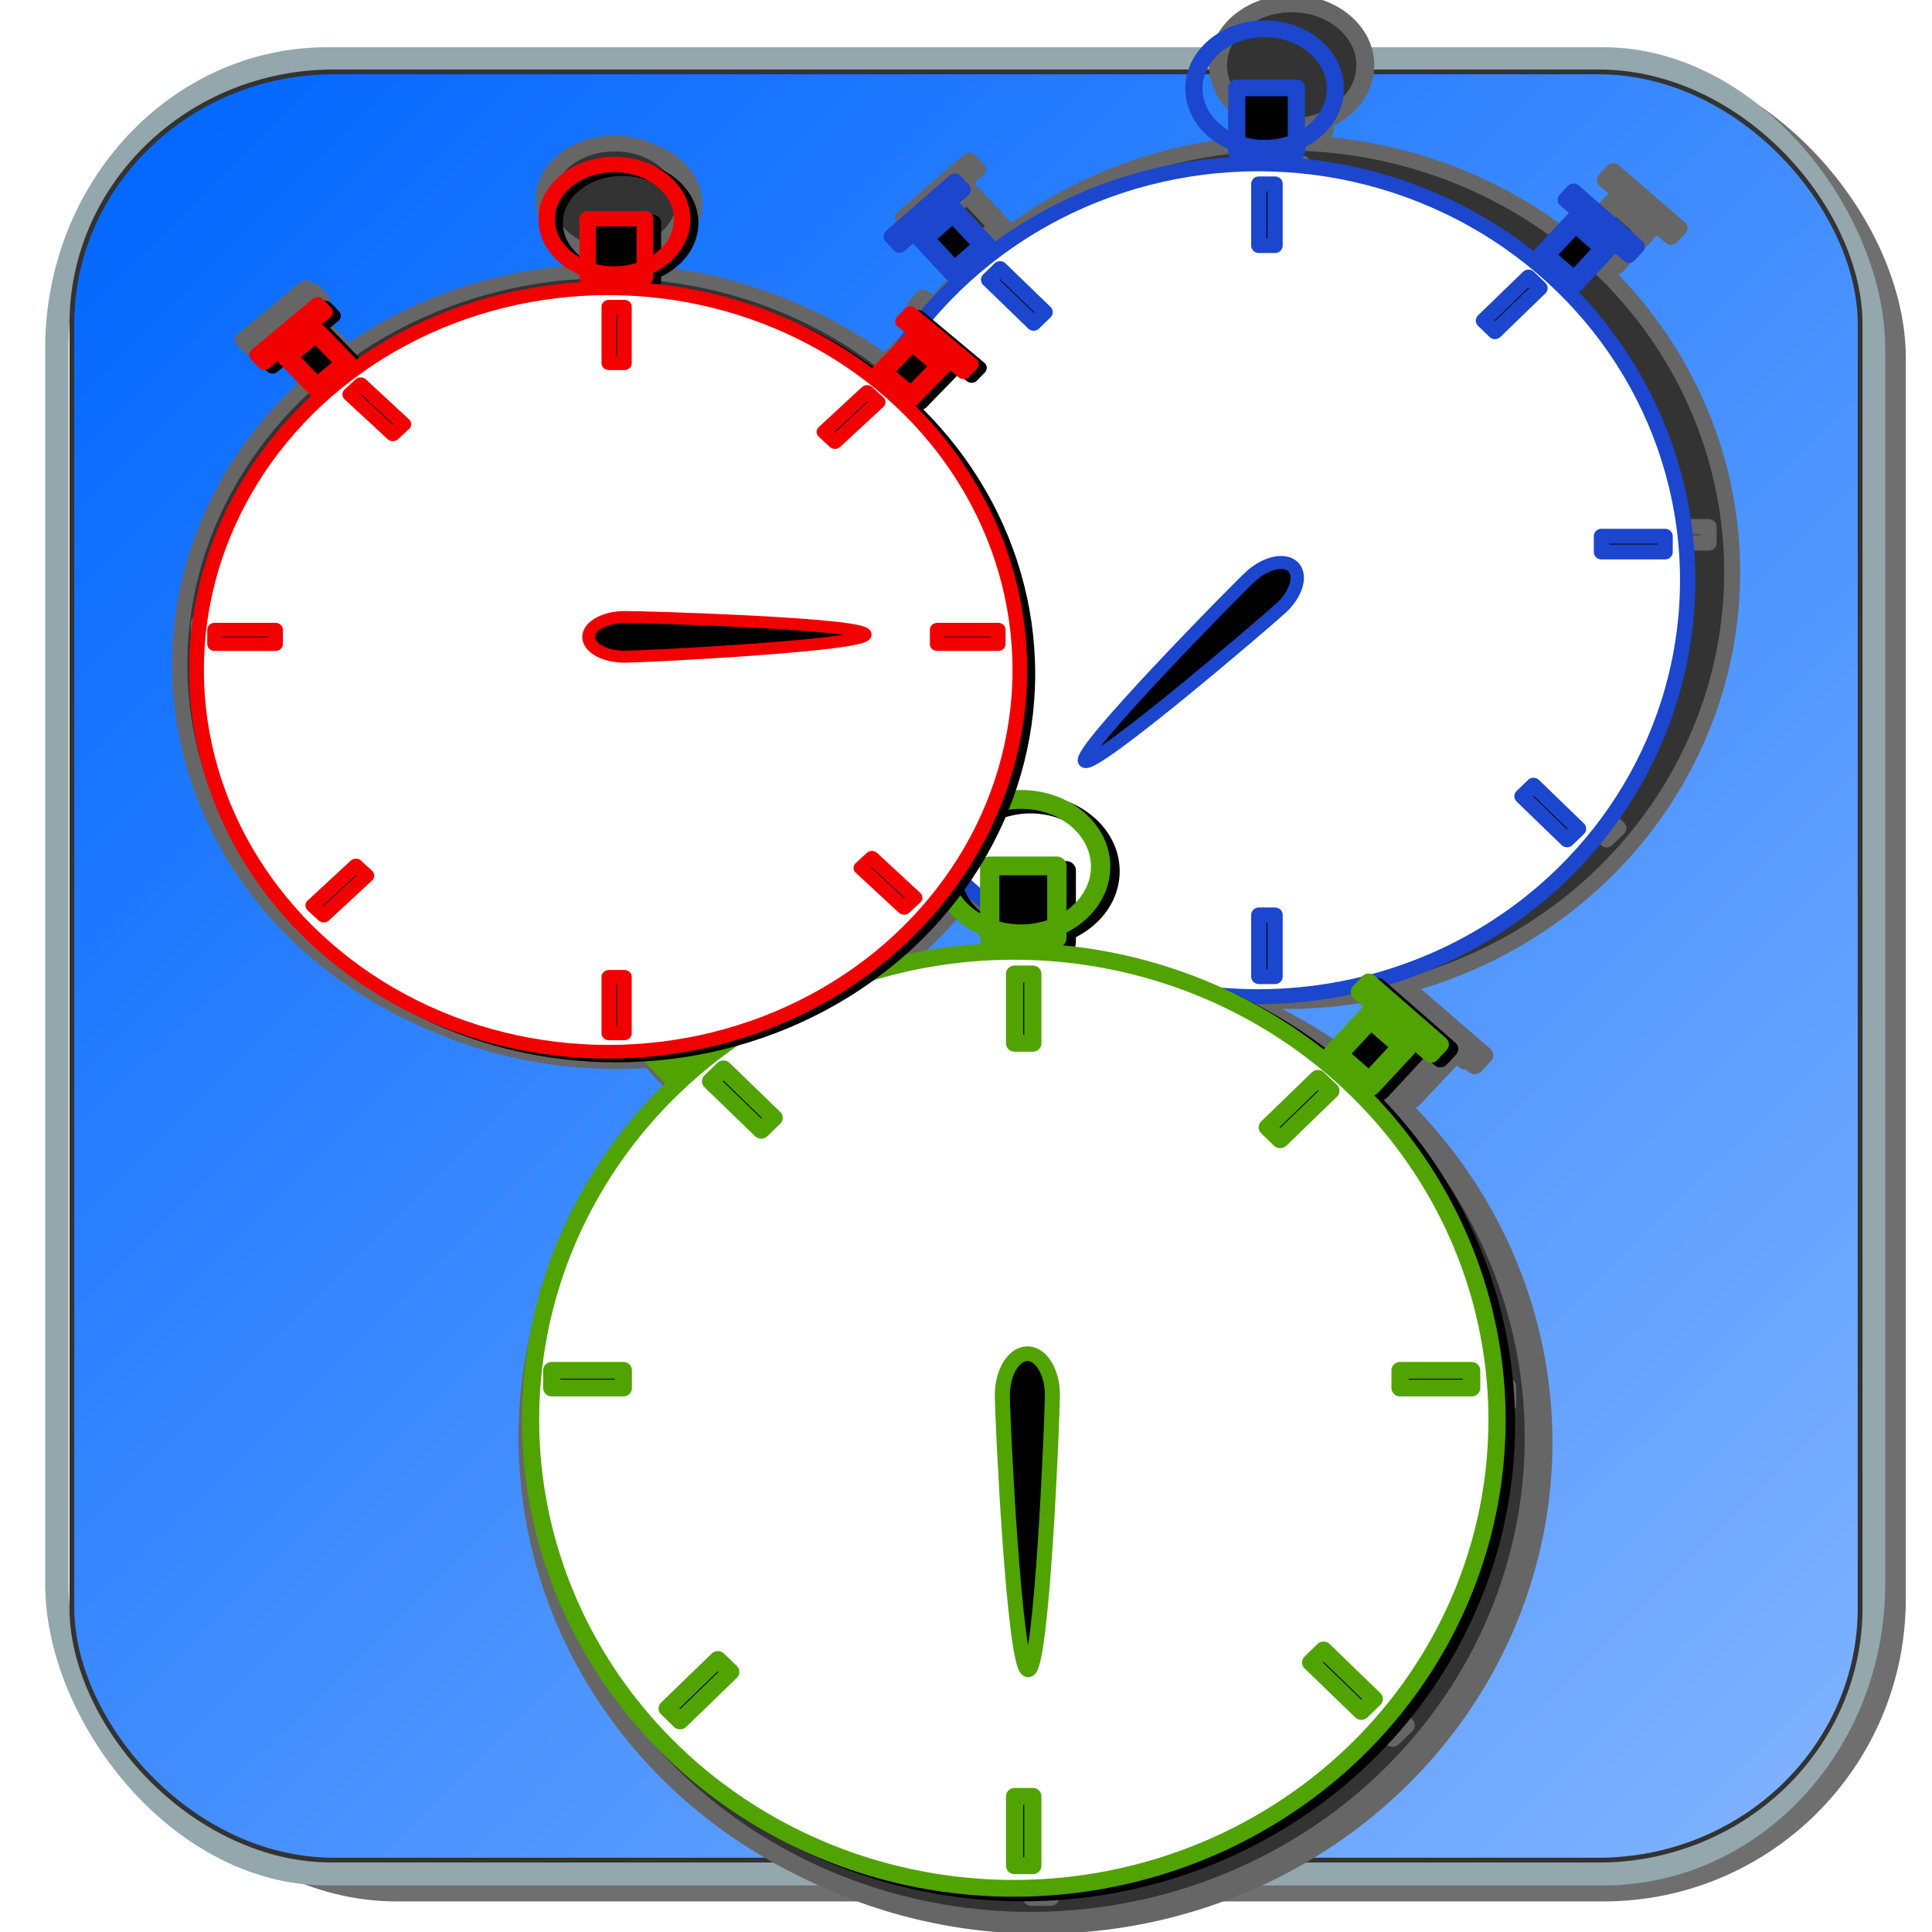 <?xml version="1.0" encoding="UTF-8" standalone="no"?>
<!-- Created with Inkscape (http://www.inkscape.org/) -->

<svg
   xmlns:osb="http://www.openswatchbook.org/uri/2009/osb"
   xmlns:dc="http://purl.org/dc/elements/1.1/"
   xmlns:cc="http://creativecommons.org/ns#"
   xmlns:rdf="http://www.w3.org/1999/02/22-rdf-syntax-ns#"
   xmlns:svg="http://www.w3.org/2000/svg"
   xmlns="http://www.w3.org/2000/svg"
   xmlns:xlink="http://www.w3.org/1999/xlink"
   xmlns:sodipodi="http://sodipodi.sourceforge.net/DTD/sodipodi-0.dtd"
   xmlns:inkscape="http://www.inkscape.org/namespaces/inkscape"
   width="32"
   height="32"
   viewBox="0 0 8.467 8.467"
   version="1.1"
   id="svg8"
   inkscape:version="0.92.3 (2405546, 2018-03-11)"
   sodipodi:docname="TBZThreadTimer_Icons.svg"
   inkscape:export-filename="H:\BeanzMaster\Documents\Projets\Lazarus\Components\BZScene\Resources\icons\TBZThreadTimer.png"
   inkscape:export-xdpi="72"
   inkscape:export-ydpi="72">
  <defs
     id="defs2">
    <linearGradient
       inkscape:collect="always"
       id="linearGradient4941">
      <stop
         style="stop-color:#0066ff;stop-opacity:1"
         offset="0"
         id="stop4937" />
      <stop
         style="stop-color:#80b3ff;stop-opacity:1"
         offset="1"
         id="stop4939" />
    </linearGradient>
    <linearGradient
       inkscape:collect="always"
       id="linearGradient17667">
      <stop
         style="stop-color:#1f241c;stop-opacity:1;"
         offset="0"
         id="stop17663" />
      <stop
         style="stop-color:#536c67;stop-opacity:1"
         offset="1"
         id="stop17665" />
    </linearGradient>
    <linearGradient
       id="linearGradient17657"
       osb:paint="gradient">
      <stop
         style="stop-color:#1f241c;stop-opacity:1;"
         offset="0"
         id="stop17653" />
      <stop
         style="stop-color:#1f241c;stop-opacity:0;"
         offset="1"
         id="stop17655" />
    </linearGradient>
    <marker
       style="overflow:visible"
       inkscape:stockid="InfiniteLineEnd"
       id="InfiniteLineEnd"
       refX="0"
       refY="0"
       orient="auto"
       inkscape:isstock="true">
      <g
         id="g4813"
         style="fill:#000000">
        <circle
           id="circle4807"
           r="0.8"
           cy="0"
           cx="3" />
        <circle
           id="circle4809"
           r="0.8"
           cy="0"
           cx="6.5" />
        <circle
           id="circle4811"
           r="0.8"
           cy="0"
           cx="10" />
      </g>
    </marker>
    <marker
       inkscape:stockid="Arrow1Lstart"
       orient="auto"
       refY="0"
       refX="0"
       id="marker15942"
       style="overflow:visible"
       inkscape:isstock="true">
      <path
         id="path15940"
         d="M 0,0 5,-5 -12.5,0 5,5 Z"
         style="fill:#ffffff;fill-opacity:1;fill-rule:evenodd;stroke:#ffffff;stroke-width:1pt;stroke-opacity:1"
         transform="matrix(0.8,0,0,0.8,10,0)"
         inkscape:connector-curvature="0" />
    </marker>
    <marker
       inkscape:stockid="Arrow1Lstart"
       orient="auto"
       refY="0"
       refX="0"
       id="marker12931"
       style="overflow:visible"
       inkscape:isstock="true">
      <path
         id="path12929"
         d="M 0,0 5,-5 -12.5,0 5,5 Z"
         style="fill:#93a7ac;fill-opacity:1;fill-rule:evenodd;stroke:#f2f8f8;stroke-width:1pt;stroke-opacity:1"
         transform="matrix(0.8,0,0,0.8,10,0)"
         inkscape:connector-curvature="0" />
    </marker>
    <marker
       inkscape:isstock="true"
       style="overflow:visible"
       id="marker6529"
       refX="0.0"
       refY="0.0"
       orient="auto"
       inkscape:stockid="TriangleInL">
      <path
         transform="scale(-0.8)"
         style="fill-rule:evenodd;stroke:#000000;stroke-width:1pt;stroke-opacity:1;fill:#000000;fill-opacity:1"
         d="M 5.77,0.0 L -2.88,5.0 L -2.88,-5.0 L 5.77,0.0 z "
         id="path6527" />
    </marker>
    <marker
       inkscape:stockid="TriangleInM"
       orient="auto"
       refY="0.0"
       refX="0.0"
       id="marker5721"
       style="overflow:visible"
       inkscape:isstock="true">
      <path
         id="path5719"
         d="M 5.77,0.0 L -2.88,5.0 L -2.88,-5.0 L 5.77,0.0 z "
         style="fill-rule:evenodd;stroke:#000000;stroke-width:1pt;stroke-opacity:1;fill:#000000;fill-opacity:1"
         transform="scale(-0.4)" />
    </marker>
    <marker
       inkscape:stockid="TriangleInM"
       orient="auto"
       refY="0.0"
       refX="0.0"
       id="TriangleInM"
       style="overflow:visible"
       inkscape:isstock="true">
      <path
         id="path4708"
         d="M 5.77,0.0 L -2.88,5.0 L -2.88,-5.0 L 5.77,0.0 z "
         style="fill-rule:evenodd;stroke:#000000;stroke-width:1pt;stroke-opacity:1;fill:#000000;fill-opacity:1"
         transform="scale(-0.4)" />
    </marker>
    <marker
       inkscape:stockid="Arrow1Mend"
       orient="auto"
       refY="0.0"
       refX="0.0"
       id="Arrow1Mend"
       style="overflow:visible;"
       inkscape:isstock="true">
      <path
         id="path4581"
         d="M 0.0,0.0 L 5.0,-5.0 L -12.5,0.0 L 5.0,5.0 L 0.0,0.0 z "
         style="fill-rule:evenodd;stroke:#000000;stroke-width:1pt;stroke-opacity:1;fill:#000000;fill-opacity:1"
         transform="scale(0.4) rotate(180) translate(10,0)" />
    </marker>
    <marker
       inkscape:stockid="Arrow1Lstart"
       orient="auto"
       refY="0.0"
       refX="0.0"
       id="marker4835"
       style="overflow:visible"
       inkscape:isstock="true">
      <path
         id="path4572"
         d="M 0.0,0.0 L 5.0,-5.0 L -12.5,0.0 L 5.0,5.0 L 0.0,0.0 z "
         style="fill-rule:evenodd;stroke:#000000;stroke-width:1pt;stroke-opacity:1;fill:#000000;fill-opacity:1"
         transform="scale(0.8) translate(12.5,0)" />
    </marker>
    <marker
       inkscape:isstock="true"
       style="overflow:visible"
       id="marker8569"
       refX="0"
       refY="0"
       orient="auto"
       inkscape:stockid="EmptyDiamondS">
      <path
         transform="scale(0.2)"
         style="fill:#ffffff;fill-rule:evenodd;stroke:#000000;stroke-width:1pt;stroke-opacity:1"
         d="M 0,-7.071 -7.071,0 0,7.071 7.071,0 Z"
         id="path8567"
         inkscape:connector-curvature="0" />
    </marker>
    <marker
       inkscape:isstock="true"
       style="overflow:visible"
       id="marker8439"
       refX="0"
       refY="0"
       orient="auto"
       inkscape:stockid="Arrow2Sstart">
      <path
         transform="matrix(0.3,0,0,0.3,-0.69,0)"
         d="M 8.719,4.034 -2.207,0.016 8.719,-4.002 c -1.745,2.372 -1.735,5.617 -6e-7,8.035 z"
         style="fill:#000000;fill-opacity:1;fill-rule:evenodd;stroke:#000000;stroke-width:0.625;stroke-linejoin:round;stroke-opacity:1"
         id="path8437"
         inkscape:connector-curvature="0" />
    </marker>
    <marker
       inkscape:stockid="Tail"
       orient="auto"
       refY="0"
       refX="0"
       id="Tail"
       style="overflow:visible"
       inkscape:isstock="true">
      <g
         id="g5711"
         transform="scale(-1.2)"
         style="fill:#ff7f2a;fill-opacity:1;stroke:#ff7f2a;stroke-opacity:1">
        <path
           id="path5699"
           d="M -3.805,-3.959 0.544,0"
           style="fill:#ff7f2a;fill-opacity:1;fill-rule:evenodd;stroke:#ff7f2a;stroke-width:0.8;stroke-linecap:round;stroke-opacity:1"
           inkscape:connector-curvature="0" />
        <path
           id="path5701"
           d="M -1.287,-3.959 3.062,0"
           style="fill:#ff7f2a;fill-opacity:1;fill-rule:evenodd;stroke:#ff7f2a;stroke-width:0.8;stroke-linecap:round;stroke-opacity:1"
           inkscape:connector-curvature="0" />
        <path
           id="path5703"
           d="M 1.305,-3.959 5.654,0"
           style="fill:#ff7f2a;fill-opacity:1;fill-rule:evenodd;stroke:#ff7f2a;stroke-width:0.8;stroke-linecap:round;stroke-opacity:1"
           inkscape:connector-curvature="0" />
        <path
           id="path5705"
           d="M -3.805,4.178 0.544,0.22"
           style="fill:#ff7f2a;fill-opacity:1;fill-rule:evenodd;stroke:#ff7f2a;stroke-width:0.8;stroke-linecap:round;stroke-opacity:1"
           inkscape:connector-curvature="0" />
        <path
           id="path5707"
           d="M -1.287,4.178 3.062,0.22"
           style="fill:#ff7f2a;fill-opacity:1;fill-rule:evenodd;stroke:#ff7f2a;stroke-width:0.8;stroke-linecap:round;stroke-opacity:1"
           inkscape:connector-curvature="0" />
        <path
           id="path5709"
           d="M 1.305,4.178 5.654,0.22"
           style="fill:#ff7f2a;fill-opacity:1;fill-rule:evenodd;stroke:#ff7f2a;stroke-width:0.8;stroke-linecap:round;stroke-opacity:1"
           inkscape:connector-curvature="0" />
      </g>
    </marker>
    <marker
       inkscape:stockid="Arrow2Mstart"
       orient="auto"
       refY="0"
       refX="0"
       id="marker7903"
       style="overflow:visible"
       inkscape:isstock="true">
      <path
         id="path7901"
         style="fill:#ff7f2a;fill-opacity:1;fill-rule:evenodd;stroke:#ff7f2a;stroke-width:0.625;stroke-linejoin:round;stroke-opacity:1"
         d="M 8.719,4.034 -2.207,0.016 8.719,-4.002 c -1.745,2.372 -1.735,5.617 -6e-7,8.035 z"
         transform="scale(0.6)"
         inkscape:connector-curvature="0" />
    </marker>
    <marker
       inkscape:stockid="Arrow2Lend"
       orient="auto"
       refY="0"
       refX="0"
       id="Arrow2Lend"
       style="overflow:visible"
       inkscape:isstock="true">
      <path
         id="path5684"
         style="fill:#ff7f2a;fill-opacity:1;fill-rule:evenodd;stroke:#ff7f2a;stroke-width:0.625;stroke-linejoin:round;stroke-opacity:1"
         d="M 8.719,4.034 -2.207,0.016 8.719,-4.002 c -1.745,2.372 -1.735,5.617 -6e-7,8.035 z"
         transform="matrix(-1.1,0,0,-1.1,-1.1,0)"
         inkscape:connector-curvature="0" />
    </marker>
    <marker
       inkscape:stockid="Arrow1Sstart"
       orient="auto"
       refY="0"
       refX="0"
       id="Arrow1Sstart"
       style="overflow:visible"
       inkscape:isstock="true">
      <path
         id="path5675"
         d="M 0,0 5,-5 -12.5,0 5,5 Z"
         style="fill:#ff7f2a;fill-opacity:1;fill-rule:evenodd;stroke:#ff7f2a;stroke-width:1pt;stroke-opacity:1"
         transform="matrix(0.2,0,0,0.2,1.2,0)"
         inkscape:connector-curvature="0" />
    </marker>
    <marker
       inkscape:stockid="Arrow1Send"
       orient="auto"
       refY="0"
       refX="0"
       id="Arrow1Send"
       style="overflow:visible"
       inkscape:isstock="true">
      <path
         id="path5678"
         d="M 0,0 5,-5 -12.5,0 5,5 Z"
         style="fill:#ff7f2a;fill-opacity:1;fill-rule:evenodd;stroke:#ff7f2a;stroke-width:1pt;stroke-opacity:1"
         transform="matrix(-0.2,0,0,-0.2,-1.2,0)"
         inkscape:connector-curvature="0" />
    </marker>
    <marker
       inkscape:stockid="Arrow2Mstart"
       orient="auto"
       refY="0"
       refX="0"
       id="marker7515"
       style="overflow:visible"
       inkscape:isstock="true">
      <path
         id="path7513"
         style="fill:#ff7f2a;fill-opacity:1;fill-rule:evenodd;stroke:#ff7f2a;stroke-width:0.625;stroke-linejoin:round;stroke-opacity:1"
         d="M 8.719,4.034 -2.207,0.016 8.719,-4.002 c -1.745,2.372 -1.735,5.617 -6e-7,8.035 z"
         transform="scale(0.6)"
         inkscape:connector-curvature="0" />
    </marker>
    <marker
       inkscape:stockid="Arrow2Send"
       orient="auto"
       refY="0"
       refX="0"
       id="Arrow2Send"
       style="overflow:visible"
       inkscape:isstock="true">
      <path
         id="path5696"
         style="fill:#ff7f2a;fill-opacity:1;fill-rule:evenodd;stroke:#ff7f2a;stroke-width:0.625;stroke-linejoin:round;stroke-opacity:1"
         d="M 8.719,4.034 -2.207,0.016 8.719,-4.002 c -1.745,2.372 -1.735,5.617 -6e-7,8.035 z"
         transform="matrix(-0.3,0,0,-0.3,0.69,0)"
         inkscape:connector-curvature="0" />
    </marker>
    <marker
       inkscape:stockid="Arrow1Mstart"
       orient="auto"
       refY="0"
       refX="0"
       id="marker7383"
       style="overflow:visible"
       inkscape:isstock="true">
      <path
         id="path7381"
         d="M 0,0 5,-5 -12.5,0 5,5 Z"
         style="fill:#ff7f2a;fill-opacity:1;fill-rule:evenodd;stroke:#ff7f2a;stroke-width:1pt;stroke-opacity:1"
         transform="matrix(0.4,0,0,0.4,4,0)"
         inkscape:connector-curvature="0" />
    </marker>
    <marker
       inkscape:stockid="Arrow1Mstart"
       orient="auto"
       refY="0"
       refX="0"
       id="Arrow1Mstart"
       style="overflow:visible"
       inkscape:isstock="true">
      <path
         id="path5669"
         d="M 0,0 5,-5 -12.5,0 5,5 Z"
         style="fill:#ff7f2a;fill-opacity:1;fill-rule:evenodd;stroke:#ff7f2a;stroke-width:1pt;stroke-opacity:1"
         transform="matrix(0.4,0,0,0.4,4,0)"
         inkscape:connector-curvature="0" />
    </marker>
    <marker
       inkscape:stockid="Arrow1Lend"
       orient="auto"
       refY="0"
       refX="0"
       id="marker7275"
       style="overflow:visible"
       inkscape:isstock="true">
      <path
         id="path7273"
         d="M 0,0 5,-5 -12.5,0 5,5 Z"
         style="fill:#ff7f2a;fill-opacity:1;fill-rule:evenodd;stroke:#ff7f2a;stroke-width:1pt;stroke-opacity:1"
         transform="matrix(-0.8,0,0,-0.8,-10,0)"
         inkscape:connector-curvature="0" />
    </marker>
    <marker
       inkscape:stockid="Arrow2Mstart"
       orient="auto"
       refY="0"
       refX="0"
       id="Arrow2Mstart"
       style="overflow:visible"
       inkscape:isstock="true">
      <path
         id="path5687"
         style="fill:#000000;fill-opacity:1;fill-rule:evenodd;stroke:#000000;stroke-width:0.625;stroke-linejoin:round;stroke-opacity:1"
         d="M 8.719,4.034 -2.207,0.016 8.719,-4.002 c -1.745,2.372 -1.735,5.617 -6e-7,8.035 z"
         transform="scale(0.6)"
         inkscape:connector-curvature="0" />
    </marker>
    <marker
       inkscape:stockid="Arrow2Mend"
       orient="auto"
       refY="0"
       refX="0"
       id="Arrow2Mend"
       style="overflow:visible"
       inkscape:isstock="true">
      <path
         id="path5690"
         style="fill:#4b3145;fill-opacity:0.5;fill-rule:evenodd;stroke:#4b3145;stroke-width:0.625;stroke-linejoin:round;stroke-opacity:0.5"
         d="M 8.719,4.034 -2.207,0.016 8.719,-4.002 c -1.745,2.372 -1.735,5.617 -6e-7,8.035 z"
         transform="scale(-0.6)"
         inkscape:connector-curvature="0" />
    </marker>
    <marker
       inkscape:stockid="Arrow1Lend"
       orient="auto"
       refY="0"
       refX="0"
       id="Arrow1Lend"
       style="overflow:visible"
       inkscape:isstock="true">
      <path
         id="path5666"
         d="M 0,0 5,-5 -12.5,0 5,5 Z"
         style="fill:#4b3145;fill-opacity:0.5;fill-rule:evenodd;stroke:#4b3145;stroke-width:1pt;stroke-opacity:0.5"
         transform="matrix(-0.8,0,0,-0.8,-10,0)"
         inkscape:connector-curvature="0" />
    </marker>
    <linearGradient
       inkscape:collect="always"
       xlink:href="#linearGradient17667"
       id="linearGradient17691"
       x1="6.705"
       y1="6.1"
       x2="2.817"
       y2="2.452"
       gradientUnits="userSpaceOnUse"
       gradientTransform="translate(0.465,-1.55)" />
    <linearGradient
       inkscape:collect="always"
       xlink:href="#linearGradient4941"
       id="linearGradient4943"
       x1="0.438"
       y1="0.418"
       x2="8.008"
       y2="8.068"
       gradientUnits="userSpaceOnUse" />
    <filter
       inkscape:collect="always"
       style="color-interpolation-filters:sRGB"
       id="filter10733"
       x="-0.287"
       width="1.575"
       y="-0.256"
       height="1.513">
      <feGaussianBlur
         inkscape:collect="always"
         stdDeviation="0.624"
         id="feGaussianBlur10735" />
    </filter>
  </defs>
  <sodipodi:namedview
     id="base"
     pagecolor="#ffffff"
     bordercolor="#666666"
     borderopacity="1.0"
     inkscape:pageopacity="0.0"
     inkscape:pageshadow="2"
     inkscape:zoom="18.782524"
     inkscape:cx="7.9018871"
     inkscape:cy="17.670864"
     inkscape:document-units="mm"
     inkscape:current-layer="layer1"
     showgrid="false"
     units="px"
     inkscape:window-width="1920"
     inkscape:window-height="1017"
     inkscape:window-x="-8"
     inkscape:window-y="-8"
     inkscape:window-maximized="1"
     objecttolerance="3"
     guidetolerance="3" />
  <g
     inkscape:label="Calque 1"
     inkscape:groupmode="layer"
     id="layer1"
     transform="translate(0,-288.533)">
    <rect
       style="opacity:1;fill:#333333;fill-opacity:0.704;stroke:none;stroke-width:0.021;stroke-miterlimit:4;stroke-dasharray:none;stroke-opacity:1"
       id="rect4935-0"
       width="7.939"
       height="8.092"
       x="0.413"
       y="288.774"
       ry="1.325" />
    <rect
       style="opacity:1;fill:none;fill-opacity:1;stroke:#93a7ac;stroke-width:0.102;stroke-linecap:square;stroke-linejoin:miter;stroke-miterlimit:4;stroke-dasharray:none;stroke-dashoffset:0;stroke-opacity:1;paint-order:markers stroke fill"
       id="rect10434"
       width="7.962"
       height="7.954"
       x="0.249"
       y="288.791"
       ry="1.27"
       rx="1.185" />
    <g
       id="g4980"
       transform="translate(27.97,19.466)">
      <g
         transform="matrix(0.059,0,0,0.059,50.946,279.826)"
         id="g4605">
        <g
           transform="matrix(0.384,0,0,0.377,55.89,73.356)"
           id="g4548">
          <g
             id="unknown-2">
            <path
               inkscape:connector-curvature="0"
               d="M 255,357 H 382.5 V 318.75 H 255 Z M 255,0 C 114.75,0 0,114.75 0,255 0,395.25 114.75,510 255,510 395.25,510 510,395.25 510,255 510,114.75 395.25,0 255,0 Z M 102,153 h 51 v -51 h 38.25 v 51 h 51 v 38.25 h -51 v 51 H 153 v -51 h -51 z m 153,306 c -56.1,0 -107.1,-22.95 -145.35,-58.65 l 290.7,-290.7 C 436.05,147.9 459,198.9 459,255 459,367.2 367.2,459 255,459 Z"
               id="path4545" />
          </g>
        </g>
        <g
           id="g4550" />
        <g
           id="g4552" />
        <g
           id="g4554" />
        <g
           id="g4556" />
        <g
           id="g4558" />
        <g
           id="g4560" />
        <g
           id="g4562" />
        <g
           id="g4564" />
        <g
           id="g4566" />
        <g
           id="g4568" />
        <g
           id="g4570" />
        <g
           id="g4572" />
        <g
           id="g4574" />
        <g
           id="g4576" />
        <g
           id="g4578" />
      </g>
      <g
         style="fill:#b7bec8"
         id="g4679"
         transform="matrix(0.054,0,0,0.054,51.499,280.621)">
        <g
           style="fill:#b7bec8"
           id="g4647"
           transform="matrix(0.384,0,0,0.377,55.89,73.356)">
          <g
             style="fill:#b7bec8"
             id="g4645">
            <path
               style="fill:#b7bec8"
               id="path4643"
               d="M 255,357 H 382.5 V 318.75 H 255 Z M 255,0 C 114.75,0 0,114.75 0,255 0,395.25 114.75,510 255,510 395.25,510 510,395.25 510,255 510,114.75 395.25,0 255,0 Z M 102,153 h 51 v -51 h 38.25 v 51 h 51 v 38.25 h -51 v 51 H 153 v -51 h -51 z m 153,306 c -56.1,0 -107.1,-22.95 -145.35,-58.65 l 290.7,-290.7 C 436.05,147.9 459,198.9 459,255 459,367.2 367.2,459 255,459 Z"
               inkscape:connector-curvature="0" />
          </g>
        </g>
        <g
           style="fill:#b7bec8"
           id="g4649" />
        <g
           style="fill:#b7bec8"
           id="g4651" />
        <g
           style="fill:#b7bec8"
           id="g4653" />
        <g
           style="fill:#b7bec8"
           id="g4655" />
        <g
           style="fill:#b7bec8"
           id="g4657" />
        <g
           style="fill:#b7bec8"
           id="g4659" />
        <g
           style="fill:#b7bec8"
           id="g4661" />
        <g
           style="fill:#b7bec8"
           id="g4663" />
        <g
           style="fill:#b7bec8"
           id="g4665" />
        <g
           style="fill:#b7bec8"
           id="g4667" />
        <g
           style="fill:#b7bec8"
           id="g4669" />
        <g
           style="fill:#b7bec8"
           id="g4671" />
        <g
           style="fill:#b7bec8"
           id="g4673" />
        <g
           style="fill:#b7bec8"
           id="g4675" />
        <g
           style="fill:#b7bec8"
           id="g4677" />
      </g>
    </g>
  </g>
  <g
     inkscape:groupmode="layer"
     id="layer3"
     inkscape:label="Calque 3">
    <rect
       style="opacity:1;fill:url(#linearGradient4943);fill-opacity:1;stroke:#333333;stroke-width:0.021;stroke-miterlimit:4;stroke-dasharray:none;stroke-opacity:1"
       id="rect4935"
       width="7.837"
       height="7.837"
       x="0.315"
       y="0.315"
       ry="1.105"
       rx="1.148" />
  </g>
  <g
     inkscape:groupmode="layer"
     id="layer2"
     inkscape:label="Calque 2">
    <g
       id="g10401"
       transform="matrix(1.317,0,0,1.27,-0.74,0.262)"
       style="fill:#333333;stroke:#666666;filter:url(#filter10733)">
      <g
         transform="matrix(0.024,0,0,0.024,0.761,-19.397)"
         id="g4842"
         style="fill:#333333;stroke:#666666">
        <ellipse
           ry="61.725"
           rx="62.007"
           cy="881.868"
           cx="169.864"
           id="ellipse4769"
           style="fill:#333333;fill-opacity:1;fill-rule:evenodd;stroke:#666666;stroke-width:2.212;stroke-linecap:round;stroke-linejoin:round;stroke-miterlimit:4;stroke-dasharray:none;stroke-opacity:1" />
        <rect
           y="823.12"
           x="169.967"
           height="9.14"
           width="2.337"
           id="rect4771"
           style="fill:#333333;fill-opacity:1;stroke:#666666;stroke-width:2.212;stroke-linecap:round;stroke-linejoin:round;stroke-miterlimit:4;stroke-dasharray:none;stroke-opacity:1" />
        <rect
           style="fill:#333333;fill-opacity:1;stroke:#666666;stroke-width:2.212;stroke-linecap:round;stroke-linejoin:round;stroke-miterlimit:4;stroke-dasharray:none;stroke-opacity:1"
           id="rect4773"
           width="2.337"
           height="9.14"
           x="169.967"
           y="931.475" />
        <rect
           transform="rotate(90)"
           style="fill:#333333;fill-opacity:1;stroke:#666666;stroke-width:2.212;stroke-linecap:round;stroke-linejoin:round;stroke-miterlimit:4;stroke-dasharray:none;stroke-opacity:1"
           id="rect4775"
           width="2.327"
           height="9.182"
           x="875.346"
           y="-228.609" />
        <rect
           transform="rotate(90)"
           y="-119.759"
           x="875.346"
           height="9.182"
           width="2.327"
           id="rect4777"
           style="fill:#333333;fill-opacity:1;stroke:#666666;stroke-width:2.212;stroke-linecap:round;stroke-linejoin:round;stroke-miterlimit:4;stroke-dasharray:none;stroke-opacity:1" />
        <rect
           transform="matrix(0.709,0.705,-0.709,0.705,0,0)"
           y="446.25"
           x="740.878"
           height="9.161"
           width="2.332"
           id="rect4779"
           style="fill:#333333;fill-opacity:1;stroke:#666666;stroke-width:2.212;stroke-linecap:round;stroke-linejoin:round;stroke-miterlimit:4;stroke-dasharray:none;stroke-opacity:1" />
        <rect
           transform="matrix(0.709,0.705,-0.709,0.705,0,0)"
           style="fill:#333333;fill-opacity:1;stroke:#666666;stroke-width:2.212;stroke-linecap:round;stroke-linejoin:round;stroke-miterlimit:4;stroke-dasharray:none;stroke-opacity:1"
           id="rect4781"
           width="2.332"
           height="9.161"
           x="740.878"
           y="554.853" />
        <rect
           transform="matrix(-0.709,0.705,-0.709,-0.705,0,0)"
           style="fill:#333333;fill-opacity:1;stroke:#666666;stroke-width:2.212;stroke-linecap:round;stroke-linejoin:round;stroke-miterlimit:4;stroke-dasharray:none;stroke-opacity:1"
           id="rect4783"
           width="2.332"
           height="9.161"
           x="499.155"
           y="-803.965" />
        <rect
           transform="matrix(-0.709,0.705,-0.709,-0.705,0,0)"
           y="-695.362"
           x="499.155"
           height="9.161"
           width="2.332"
           id="rect4785"
           style="fill:#333333;fill-opacity:1;stroke:#666666;stroke-width:2.212;stroke-linecap:round;stroke-linejoin:round;stroke-miterlimit:4;stroke-dasharray:none;stroke-opacity:1" />
        <rect
           y="808.89"
           x="166.774"
           height="9.507"
           width="8.614"
           id="rect4787"
           style="fill:#333333;fill-opacity:1;stroke:#666666;stroke-width:2.481;stroke-linecap:round;stroke-linejoin:round;stroke-miterlimit:4;stroke-dasharray:none;stroke-opacity:1" />
        <ellipse
           ry="8.854"
           rx="10.205"
           cy="808.984"
           cx="170.8"
           id="ellipse4789"
           style="fill:#333333;fill-opacity:1;stroke:#666666;stroke-width:2.481;stroke-linecap:round;stroke-linejoin:round;stroke-miterlimit:4;stroke-dasharray:none;stroke-opacity:1" />
        <g
           style="fill:#333333;stroke:#666666;stroke-opacity:1"
           transform="matrix(0.622,0,0,0.619,91.684,303.89)"
           id="g4791">
          <rect
             y="496.489"
             x="715.509"
             height="11"
             width="9.628"
             id="rect4793"
             style="fill:#333333;fill-opacity:1;stroke:#666666;stroke-width:4.926;stroke-linecap:round;stroke-linejoin:round;stroke-miterlimit:4;stroke-dasharray:none;stroke-opacity:1"
             transform="rotate(42.016)" />
          <rect
             transform="rotate(132.016)"
             style="fill:#333333;fill-opacity:1;stroke:#666666;stroke-width:3.59;stroke-linecap:round;stroke-linejoin:round;stroke-miterlimit:4;stroke-dasharray:none;stroke-opacity:1"
             id="rect4795"
             width="2.832"
             height="19.865"
             x="491.356"
             y="-730.226" />
        </g>
        <g
           style="fill:#333333;stroke:#666666;stroke-opacity:1"
           transform="matrix(-0.622,0,0,0.619,249.796,302.399)"
           id="g4797">
          <rect
             transform="rotate(42.016)"
             style="fill:#333333;fill-opacity:1;stroke:#666666;stroke-width:4.926;stroke-linecap:round;stroke-linejoin:round;stroke-miterlimit:4;stroke-dasharray:none;stroke-opacity:1"
             id="rect4799"
             width="9.628"
             height="11"
             x="715.509"
             y="496.489" />
          <rect
             y="-730.226"
             x="491.356"
             height="19.865"
             width="2.832"
             id="rect4801"
             style="fill:#333333;fill-opacity:1;stroke:#666666;stroke-width:3.59;stroke-linecap:round;stroke-linejoin:round;stroke-miterlimit:4;stroke-dasharray:none;stroke-opacity:1"
             transform="rotate(132.016)" />
        </g>
        <path
           sodipodi:nodetypes="sssss"
           inkscape:connector-curvature="0"
           id="path4803"
           d="m 168.768,881.318 c 2.189,-2.071 4.951,-2.706 6.169,-1.418 1.218,1.288 0.431,4.01 -1.757,6.081 -2.189,2.071 -27.128,23.995 -28.346,22.707 -1.218,-1.288 21.746,-25.299 23.935,-27.37 z"
           style="fill:#333333;fill-opacity:1;stroke:#666666;stroke-width:1.933;stroke-linecap:round;stroke-linejoin:round;stroke-miterlimit:4;stroke-dasharray:none;stroke-opacity:1" />
      </g>
      <g
         transform="matrix(0.027,0,0,0.027,-0.408,-21.154)"
         id="g4690"
         style="fill:#333333;stroke:#666666">
        <g
           id="g4558-6"
           transform="translate(64.151,53.609)"
           style="fill:#333333;stroke:#666666">
          <ellipse
             style="fill:#333333;fill-opacity:1;fill-rule:evenodd;stroke:#666666;stroke-width:2.212;stroke-linecap:round;stroke-linejoin:round;stroke-miterlimit:4;stroke-dasharray:none;stroke-opacity:1"
             id="ellipse4560"
             cx="99.991"
             cy="906.564"
             rx="62.007"
             ry="61.725" />
          <rect
             style="fill:#333333;fill-opacity:1;stroke:#666666;stroke-width:2.212;stroke-linecap:round;stroke-linejoin:round;stroke-miterlimit:4;stroke-dasharray:none;stroke-opacity:1"
             id="rect4562"
             width="2.337"
             height="9.14"
             x="100.094"
             y="847.816" />
          <rect
             y="956.171"
             x="100.094"
             height="9.14"
             width="2.337"
             id="rect4564"
             style="fill:#333333;fill-opacity:1;stroke:#666666;stroke-width:2.212;stroke-linecap:round;stroke-linejoin:round;stroke-miterlimit:4;stroke-dasharray:none;stroke-opacity:1" />
          <rect
             y="-158.736"
             x="900.042"
             height="9.182"
             width="2.327"
             id="rect4566"
             style="fill:#333333;fill-opacity:1;stroke:#666666;stroke-width:2.212;stroke-linecap:round;stroke-linejoin:round;stroke-miterlimit:4;stroke-dasharray:none;stroke-opacity:1"
             transform="rotate(90)" />
          <rect
             style="fill:#333333;fill-opacity:1;stroke:#666666;stroke-width:2.212;stroke-linecap:round;stroke-linejoin:round;stroke-miterlimit:4;stroke-dasharray:none;stroke-opacity:1"
             id="rect4568"
             width="2.327"
             height="9.182"
             x="900.042"
             y="-49.886"
             transform="rotate(90)" />
          <rect
             style="fill:#333333;fill-opacity:1;stroke:#666666;stroke-width:2.212;stroke-linecap:round;stroke-linejoin:round;stroke-miterlimit:4;stroke-dasharray:none;stroke-opacity:1"
             id="rect4570"
             width="2.332"
             height="9.161"
             x="709.085"
             y="513.049"
             transform="matrix(0.709,0.705,-0.709,0.705,0,0)" />
          <rect
             y="621.652"
             x="709.085"
             height="9.161"
             width="2.332"
             id="rect4572"
             style="fill:#333333;fill-opacity:1;stroke:#666666;stroke-width:2.212;stroke-linecap:round;stroke-linejoin:round;stroke-miterlimit:4;stroke-dasharray:none;stroke-opacity:1"
             transform="matrix(0.709,0.705,-0.709,0.705,0,0)" />
          <rect
             y="-772.172"
             x="565.953"
             height="9.161"
             width="2.332"
             id="rect4574"
             style="fill:#333333;fill-opacity:1;stroke:#666666;stroke-width:2.212;stroke-linecap:round;stroke-linejoin:round;stroke-miterlimit:4;stroke-dasharray:none;stroke-opacity:1"
             transform="matrix(-0.709,0.705,-0.709,-0.705,0,0)" />
          <rect
             style="fill:#333333;fill-opacity:1;stroke:#666666;stroke-width:2.212;stroke-linecap:round;stroke-linejoin:round;stroke-miterlimit:4;stroke-dasharray:none;stroke-opacity:1"
             id="rect4576"
             width="2.332"
             height="9.161"
             x="565.953"
             y="-663.569"
             transform="matrix(-0.709,0.705,-0.709,-0.705,0,0)" />
          <rect
             style="fill:#333333;fill-opacity:1;stroke:#666666;stroke-width:2.481;stroke-linecap:round;stroke-linejoin:round;stroke-miterlimit:4;stroke-dasharray:none;stroke-opacity:1"
             id="rect4578"
             width="8.614"
             height="9.507"
             x="96.901"
             y="833.587" />
          <ellipse
             style="fill:#333333;fill-opacity:1;stroke:#666666;stroke-width:2.481;stroke-linecap:round;stroke-linejoin:round;stroke-miterlimit:4;stroke-dasharray:none;stroke-opacity:1"
             id="ellipse4580"
             cx="100.927"
             cy="833.68"
             rx="10.205"
             ry="8.854" />
          <g
             id="g4582"
             transform="matrix(0.622,0,0,0.619,21.811,328.587)"
             style="fill:#333333;stroke:#666666">
            <rect
               transform="rotate(42.016)"
               style="fill:#333333;fill-opacity:1;stroke:#666666;stroke-width:4.926;stroke-linecap:round;stroke-linejoin:round;stroke-miterlimit:4;stroke-dasharray:none;stroke-opacity:1"
               id="rect4584"
               width="9.628"
               height="11"
               x="715.509"
               y="496.489" />
            <rect
               y="-730.226"
               x="491.356"
               height="19.865"
               width="2.832"
               id="rect4586-6"
               style="fill:#333333;fill-opacity:1;stroke:#666666;stroke-width:3.59;stroke-linecap:round;stroke-linejoin:round;stroke-miterlimit:4;stroke-dasharray:none;stroke-opacity:1"
               transform="rotate(132.016)" />
          </g>
          <g
             id="g4588-1"
             transform="matrix(-0.622,0,0,0.619,179.923,327.095)"
             style="fill:#333333;stroke:#666666">
            <rect
               y="496.489"
               x="715.509"
               height="11"
               width="9.628"
               id="rect4590"
               style="fill:#333333;fill-opacity:1;stroke:#666666;stroke-width:4.926;stroke-linecap:round;stroke-linejoin:round;stroke-miterlimit:4;stroke-dasharray:none;stroke-opacity:1"
               transform="rotate(42.016)" />
            <rect
               transform="rotate(132.016)"
               style="fill:#333333;fill-opacity:1;stroke:#666666;stroke-width:3.59;stroke-linecap:round;stroke-linejoin:round;stroke-miterlimit:4;stroke-dasharray:none;stroke-opacity:1"
               id="rect4592"
               width="2.832"
               height="19.865"
               x="491.356"
               y="-730.226" />
          </g>
          <path
             style="fill:#333333;fill-opacity:1;stroke:#666666;stroke-width:1.933;stroke-linecap:round;stroke-linejoin:round;stroke-miterlimit:4;stroke-dasharray:none;stroke-opacity:1"
             d="m 102.522,904.411 c -3.013,0.013 -5.462,-1.413 -5.47,-3.186 -0.008,-1.772 2.428,-3.22 5.441,-3.233 3.013,-0.013 36.202,1.057 36.209,2.829 0.008,1.772 -33.168,3.577 -36.181,3.59 z"
             id="path4594"
             inkscape:connector-curvature="0"
             sodipodi:nodetypes="sssss" />
        </g>
        <ellipse
           style="fill:#333333;fill-opacity:1;fill-rule:evenodd;stroke:#666666;stroke-width:2.212;stroke-linecap:round;stroke-linejoin:round;stroke-miterlimit:4;stroke-dasharray:none;stroke-opacity:1"
           id="ellipse4598"
           cx="162.936"
           cy="959.571"
           rx="62.007"
           ry="61.725" />
        <rect
           style="fill:#333333;fill-opacity:1;stroke:#666666;stroke-width:2.212;stroke-linecap:round;stroke-linejoin:round;stroke-miterlimit:4;stroke-dasharray:none;stroke-opacity:1"
           id="rect4600"
           width="2.337"
           height="9.14"
           x="163.04"
           y="900.824" />
        <rect
           y="1009.178"
           x="163.04"
           height="9.14"
           width="2.337"
           id="rect4602"
           style="fill:#333333;fill-opacity:1;stroke:#666666;stroke-width:2.212;stroke-linecap:round;stroke-linejoin:round;stroke-miterlimit:4;stroke-dasharray:none;stroke-opacity:1" />
        <rect
           y="-221.682"
           x="953.049"
           height="9.182"
           width="2.327"
           id="rect4604"
           style="fill:#333333;fill-opacity:1;stroke:#666666;stroke-width:2.212;stroke-linecap:round;stroke-linejoin:round;stroke-miterlimit:4;stroke-dasharray:none;stroke-opacity:1"
           transform="rotate(90)" />
        <rect
           style="fill:#333333;fill-opacity:1;stroke:#666666;stroke-width:2.212;stroke-linecap:round;stroke-linejoin:round;stroke-miterlimit:4;stroke-dasharray:none;stroke-opacity:1"
           id="rect4606"
           width="2.327"
           height="9.182"
           x="953.049"
           y="-112.832"
           transform="rotate(90)" />
        <rect
           style="fill:#333333;fill-opacity:1;stroke:#666666;stroke-width:2.212;stroke-linecap:round;stroke-linejoin:round;stroke-miterlimit:4;stroke-dasharray:none;stroke-opacity:1"
           id="rect4608"
           width="2.332"
           height="9.161"
           x="791.061"
           y="506.208"
           transform="matrix(0.709,0.705,-0.709,0.705,0,0)" />
        <rect
           y="614.811"
           x="791.061"
           height="9.161"
           width="2.332"
           id="rect4610"
           style="fill:#333333;fill-opacity:1;stroke:#666666;stroke-width:2.212;stroke-linecap:round;stroke-linejoin:round;stroke-miterlimit:4;stroke-dasharray:none;stroke-opacity:1"
           transform="matrix(0.709,0.705,-0.709,0.705,0,0)" />
        <rect
           y="-854.148"
           x="559.112"
           height="9.161"
           width="2.332"
           id="rect4612"
           style="fill:#333333;fill-opacity:1;stroke:#666666;stroke-width:2.212;stroke-linecap:round;stroke-linejoin:round;stroke-miterlimit:4;stroke-dasharray:none;stroke-opacity:1"
           transform="matrix(-0.709,0.705,-0.709,-0.705,0,0)" />
        <rect
           style="fill:#333333;fill-opacity:1;stroke:#666666;stroke-width:2.212;stroke-linecap:round;stroke-linejoin:round;stroke-miterlimit:4;stroke-dasharray:none;stroke-opacity:1"
           id="rect4614"
           width="2.332"
           height="9.161"
           x="559.112"
           y="-745.545"
           transform="matrix(-0.709,0.705,-0.709,-0.705,0,0)" />
        <rect
           style="fill:#333333;fill-opacity:1;stroke:#666666;stroke-width:2.481;stroke-linecap:round;stroke-linejoin:round;stroke-miterlimit:4;stroke-dasharray:none;stroke-opacity:1"
           id="rect4616"
           width="8.614"
           height="9.507"
           x="159.847"
           y="886.594" />
        <ellipse
           style="fill:#333333;fill-opacity:1;stroke:#666666;stroke-width:2.481;stroke-linecap:round;stroke-linejoin:round;stroke-miterlimit:4;stroke-dasharray:none;stroke-opacity:1"
           id="ellipse4618"
           cx="163.873"
           cy="886.687"
           rx="10.205"
           ry="8.854" />
        <g
           id="g4620"
           transform="matrix(0.622,0,0,0.619,84.757,381.594)"
           style="fill:#333333;stroke:#666666;stroke-opacity:1">
          <rect
             transform="rotate(42.016)"
             style="fill:#333333;fill-opacity:1;stroke:#666666;stroke-width:4.926;stroke-linecap:round;stroke-linejoin:round;stroke-miterlimit:4;stroke-dasharray:none;stroke-opacity:1"
             id="rect4622"
             width="9.628"
             height="11"
             x="715.509"
             y="496.489" />
          <rect
             y="-730.226"
             x="491.356"
             height="19.865"
             width="2.832"
             id="rect4624"
             style="fill:#333333;fill-opacity:1;stroke:#666666;stroke-width:3.59;stroke-linecap:round;stroke-linejoin:round;stroke-miterlimit:4;stroke-dasharray:none;stroke-opacity:1"
             transform="rotate(132.016)" />
        </g>
        <g
           id="g4626"
           transform="matrix(-0.622,0,0,0.619,242.869,380.102)"
           style="fill:#333333;stroke:#666666;stroke-opacity:1">
          <rect
             y="496.489"
             x="715.509"
             height="11"
             width="9.628"
             id="rect4628"
             style="fill:#333333;fill-opacity:1;stroke:#666666;stroke-width:4.926;stroke-linecap:round;stroke-linejoin:round;stroke-miterlimit:4;stroke-dasharray:none;stroke-opacity:1"
             transform="rotate(42.016)" />
          <rect
             transform="rotate(132.016)"
             style="fill:#333333;fill-opacity:1;stroke:#666666;stroke-width:3.59;stroke-linecap:round;stroke-linejoin:round;stroke-miterlimit:4;stroke-dasharray:none;stroke-opacity:1"
             id="rect4630"
             width="2.832"
             height="19.865"
             x="491.356"
             y="-730.226" />
        </g>
        <path
           style="fill:#333333;fill-opacity:1;stroke:#666666;stroke-width:1.933;stroke-linecap:round;stroke-linejoin:round;stroke-miterlimit:4;stroke-dasharray:none;stroke-opacity:1"
           d="m 161.469,956.303 c 0.01,-3.013 1.455,-5.451 3.228,-5.445 1.772,0.006 3.201,2.453 3.191,5.466 -0.01,3.013 -1.337,36.192 -3.11,36.186 -1.772,-0.006 -3.32,-33.195 -3.309,-36.208 z"
           id="path4632"
           inkscape:connector-curvature="0"
           sodipodi:nodetypes="sssss" />
      </g>
      <g
         transform="matrix(0.023,0,0,0.022,0.314,-17.844)"
         id="g4516"
         style="fill:#333333;stroke:#666666">
        <g
           id="g4458"
           style="fill:#333333;stroke:#666666">
          <ellipse
             ry="61.725"
             rx="62.007"
             cy="906.564"
             cx="99.991"
             id="path3336"
             style="fill:#333333;fill-opacity:1;fill-rule:evenodd;stroke:#666666;stroke-width:2.212;stroke-linecap:round;stroke-linejoin:round;stroke-miterlimit:4;stroke-dasharray:none;stroke-opacity:1" />
          <rect
             y="847.816"
             x="100.094"
             height="9.14"
             width="2.337"
             id="rect4150"
             style="fill:#333333;fill-opacity:1;stroke:#666666;stroke-width:2.212;stroke-linecap:round;stroke-linejoin:round;stroke-miterlimit:4;stroke-dasharray:none;stroke-opacity:1" />
          <rect
             style="fill:#333333;fill-opacity:1;stroke:#666666;stroke-width:2.212;stroke-linecap:round;stroke-linejoin:round;stroke-miterlimit:4;stroke-dasharray:none;stroke-opacity:1"
             id="rect4152"
             width="2.337"
             height="9.14"
             x="100.094"
             y="956.171" />
          <rect
             transform="rotate(90)"
             style="fill:#333333;fill-opacity:1;stroke:#666666;stroke-width:2.212;stroke-linecap:round;stroke-linejoin:round;stroke-miterlimit:4;stroke-dasharray:none;stroke-opacity:1"
             id="rect4154"
             width="2.327"
             height="9.182"
             x="900.042"
             y="-158.736" />
          <rect
             transform="rotate(90)"
             y="-49.886"
             x="900.042"
             height="9.182"
             width="2.327"
             id="rect4156"
             style="fill:#333333;fill-opacity:1;stroke:#666666;stroke-width:2.212;stroke-linecap:round;stroke-linejoin:round;stroke-miterlimit:4;stroke-dasharray:none;stroke-opacity:1" />
          <rect
             transform="matrix(0.709,0.705,-0.709,0.705,0,0)"
             y="513.049"
             x="709.085"
             height="9.161"
             width="2.332"
             id="rect4164"
             style="fill:#333333;fill-opacity:1;stroke:#666666;stroke-width:2.212;stroke-linecap:round;stroke-linejoin:round;stroke-miterlimit:4;stroke-dasharray:none;stroke-opacity:1" />
          <rect
             transform="matrix(0.709,0.705,-0.709,0.705,0,0)"
             style="fill:#333333;fill-opacity:1;stroke:#666666;stroke-width:2.212;stroke-linecap:round;stroke-linejoin:round;stroke-miterlimit:4;stroke-dasharray:none;stroke-opacity:1"
             id="rect4166"
             width="2.332"
             height="9.161"
             x="709.085"
             y="621.652" />
          <rect
             transform="matrix(-0.709,0.705,-0.709,-0.705,0,0)"
             style="fill:#333333;fill-opacity:1;stroke:#666666;stroke-width:2.212;stroke-linecap:round;stroke-linejoin:round;stroke-miterlimit:4;stroke-dasharray:none;stroke-opacity:1"
             id="rect4178"
             width="2.332"
             height="9.161"
             x="565.953"
             y="-772.172" />
          <rect
             transform="matrix(-0.709,0.705,-0.709,-0.705,0,0)"
             y="-663.569"
             x="565.953"
             height="9.161"
             width="2.332"
             id="rect4180"
             style="fill:#333333;fill-opacity:1;stroke:#666666;stroke-width:2.212;stroke-linecap:round;stroke-linejoin:round;stroke-miterlimit:4;stroke-dasharray:none;stroke-opacity:1" />
          <rect
             y="833.587"
             x="96.901"
             height="9.507"
             width="8.614"
             id="rect4200"
             style="fill:#333333;fill-opacity:1;stroke:#666666;stroke-width:2.481;stroke-linecap:round;stroke-linejoin:round;stroke-miterlimit:4;stroke-dasharray:none;stroke-opacity:1" />
          <ellipse
             ry="8.854"
             rx="10.205"
             cy="833.68"
             cx="100.927"
             id="path4202"
             style="fill:#333333;fill-opacity:1;stroke:#666666;stroke-width:2.481;stroke-linecap:round;stroke-linejoin:round;stroke-miterlimit:4;stroke-dasharray:none;stroke-opacity:1" />
          <g
             transform="matrix(0.622,0,0,0.619,21.811,328.587)"
             id="g4237"
             style="fill:#333333;stroke:#666666">
            <rect
               y="496.489"
               x="715.509"
               height="11"
               width="9.628"
               id="rect4229"
               style="fill:#333333;fill-opacity:1;stroke:#666666;stroke-width:4.926;stroke-linecap:round;stroke-linejoin:round;stroke-miterlimit:4;stroke-dasharray:none;stroke-opacity:1"
               transform="rotate(42.016)" />
            <rect
               transform="rotate(132.016)"
               style="fill:#333333;fill-opacity:1;stroke:#666666;stroke-width:3.59;stroke-linecap:round;stroke-linejoin:round;stroke-miterlimit:4;stroke-dasharray:none;stroke-opacity:1"
               id="rect4235"
               width="2.832"
               height="19.865"
               x="491.356"
               y="-730.226" />
          </g>
          <g
             transform="matrix(-0.622,0,0,0.619,179.923,327.095)"
             id="g4241"
             style="fill:#333333;stroke:#666666">
            <rect
               transform="rotate(42.016)"
               style="fill:#333333;fill-opacity:1;stroke:#666666;stroke-width:4.926;stroke-linecap:round;stroke-linejoin:round;stroke-miterlimit:4;stroke-dasharray:none;stroke-opacity:1"
               id="rect4243"
               width="9.628"
               height="11"
               x="715.509"
               y="496.489" />
            <rect
               y="-730.226"
               x="491.356"
               height="19.865"
               width="2.832"
               id="rect4245"
               style="fill:#333333;fill-opacity:1;stroke:#666666;stroke-width:3.59;stroke-linecap:round;stroke-linejoin:round;stroke-miterlimit:4;stroke-dasharray:none;stroke-opacity:1"
               transform="rotate(132.016)" />
          </g>
          <path
             sodipodi:nodetypes="sssss"
             inkscape:connector-curvature="0"
             id="path4247"
             d="m 102.522,904.411 c -3.013,0.013 -5.462,-1.413 -5.47,-3.186 -0.008,-1.772 2.428,-3.22 5.441,-3.233 3.013,-0.013 36.202,1.057 36.209,2.829 0.008,1.772 -33.168,3.577 -36.181,3.59 z"
             style="fill:#333333;fill-opacity:1;stroke:#666666;stroke-width:1.933;stroke-linecap:round;stroke-linejoin:round;stroke-miterlimit:4;stroke-dasharray:none;stroke-opacity:1" />
        </g>
        <g
           id="g4478"
           style="fill:#333333;stroke:#666666;stroke-opacity:1"
           transform="translate(-1.205,-0.602)">
          <ellipse
             style="fill:#333333;fill-opacity:1;fill-rule:evenodd;stroke:#666666;stroke-width:2.212;stroke-linecap:round;stroke-linejoin:round;stroke-miterlimit:4;stroke-dasharray:none;stroke-opacity:1"
             id="ellipse4480"
             cx="99.991"
             cy="906.564"
             rx="62.007"
             ry="61.725" />
          <rect
             style="fill:#333333;fill-opacity:1;stroke:#666666;stroke-width:2.212;stroke-linecap:round;stroke-linejoin:round;stroke-miterlimit:4;stroke-dasharray:none;stroke-opacity:1"
             id="rect4482"
             width="2.337"
             height="9.14"
             x="100.094"
             y="847.816" />
          <rect
             y="956.171"
             x="100.094"
             height="9.14"
             width="2.337"
             id="rect4484"
             style="fill:#333333;fill-opacity:1;stroke:#666666;stroke-width:2.212;stroke-linecap:round;stroke-linejoin:round;stroke-miterlimit:4;stroke-dasharray:none;stroke-opacity:1" />
          <rect
             y="-158.736"
             x="900.042"
             height="9.182"
             width="2.327"
             id="rect4486"
             style="fill:#333333;fill-opacity:1;stroke:#666666;stroke-width:2.212;stroke-linecap:round;stroke-linejoin:round;stroke-miterlimit:4;stroke-dasharray:none;stroke-opacity:1"
             transform="rotate(90)" />
          <rect
             style="fill:#333333;fill-opacity:1;stroke:#666666;stroke-width:2.212;stroke-linecap:round;stroke-linejoin:round;stroke-miterlimit:4;stroke-dasharray:none;stroke-opacity:1"
             id="rect4488"
             width="2.327"
             height="9.182"
             x="900.042"
             y="-49.886"
             transform="rotate(90)" />
          <rect
             style="fill:#333333;fill-opacity:1;stroke:#666666;stroke-width:2.212;stroke-linecap:round;stroke-linejoin:round;stroke-miterlimit:4;stroke-dasharray:none;stroke-opacity:1"
             id="rect4490"
             width="2.332"
             height="9.161"
             x="709.085"
             y="513.049"
             transform="matrix(0.709,0.705,-0.709,0.705,0,0)" />
          <rect
             y="621.652"
             x="709.085"
             height="9.161"
             width="2.332"
             id="rect4492"
             style="fill:#333333;fill-opacity:1;stroke:#666666;stroke-width:2.212;stroke-linecap:round;stroke-linejoin:round;stroke-miterlimit:4;stroke-dasharray:none;stroke-opacity:1"
             transform="matrix(0.709,0.705,-0.709,0.705,0,0)" />
          <rect
             y="-772.172"
             x="565.953"
             height="9.161"
             width="2.332"
             id="rect4494"
             style="fill:#333333;fill-opacity:1;stroke:#666666;stroke-width:2.212;stroke-linecap:round;stroke-linejoin:round;stroke-miterlimit:4;stroke-dasharray:none;stroke-opacity:1"
             transform="matrix(-0.709,0.705,-0.709,-0.705,0,0)" />
          <rect
             style="fill:#333333;fill-opacity:1;stroke:#666666;stroke-width:2.212;stroke-linecap:round;stroke-linejoin:round;stroke-miterlimit:4;stroke-dasharray:none;stroke-opacity:1"
             id="rect4496"
             width="2.332"
             height="9.161"
             x="565.953"
             y="-663.569"
             transform="matrix(-0.709,0.705,-0.709,-0.705,0,0)" />
          <rect
             style="fill:#333333;fill-opacity:1;stroke:#666666;stroke-width:2.481;stroke-linecap:round;stroke-linejoin:round;stroke-miterlimit:4;stroke-dasharray:none;stroke-opacity:1"
             id="rect4498"
             width="8.614"
             height="9.507"
             x="96.901"
             y="833.587" />
          <ellipse
             style="fill:#333333;fill-opacity:1;stroke:#666666;stroke-width:2.481;stroke-linecap:round;stroke-linejoin:round;stroke-miterlimit:4;stroke-dasharray:none;stroke-opacity:1"
             id="ellipse4500"
             cx="100.927"
             cy="833.68"
             rx="10.205"
             ry="8.854" />
          <g
             id="g4502"
             transform="matrix(0.622,0,0,0.619,21.811,328.587)"
             style="fill:#333333;stroke:#666666;stroke-opacity:1">
            <rect
               transform="rotate(42.016)"
               style="fill:#333333;fill-opacity:1;stroke:#666666;stroke-width:4.926;stroke-linecap:round;stroke-linejoin:round;stroke-miterlimit:4;stroke-dasharray:none;stroke-opacity:1"
               id="rect4504"
               width="9.628"
               height="11"
               x="715.509"
               y="496.489" />
            <rect
               y="-730.226"
               x="491.356"
               height="19.865"
               width="2.832"
               id="rect4506"
               style="fill:#333333;fill-opacity:1;stroke:#666666;stroke-width:3.59;stroke-linecap:round;stroke-linejoin:round;stroke-miterlimit:4;stroke-dasharray:none;stroke-opacity:1"
               transform="rotate(132.016)" />
          </g>
          <g
             id="g4508"
             transform="matrix(-0.622,0,0,0.619,179.923,327.095)"
             style="fill:#333333;stroke:#666666;stroke-opacity:1">
            <rect
               y="496.489"
               x="715.509"
               height="11"
               width="9.628"
               id="rect4510"
               style="fill:#333333;fill-opacity:1;stroke:#666666;stroke-width:4.926;stroke-linecap:round;stroke-linejoin:round;stroke-miterlimit:4;stroke-dasharray:none;stroke-opacity:1"
               transform="rotate(42.016)" />
            <rect
               transform="rotate(132.016)"
               style="fill:#333333;fill-opacity:1;stroke:#666666;stroke-width:3.59;stroke-linecap:round;stroke-linejoin:round;stroke-miterlimit:4;stroke-dasharray:none;stroke-opacity:1"
               id="rect4512"
               width="2.832"
               height="19.865"
               x="491.356"
               y="-730.226" />
          </g>
          <path
             style="fill:#333333;fill-opacity:1;stroke:#666666;stroke-width:1.933;stroke-linecap:round;stroke-linejoin:round;stroke-miterlimit:4;stroke-dasharray:none;stroke-opacity:1"
             d="m 102.522,904.411 c -3.013,0.013 -5.462,-1.413 -5.47,-3.186 -0.008,-1.772 2.428,-3.22 5.441,-3.233 3.013,-0.013 36.202,1.057 36.209,2.829 0.008,1.772 -33.168,3.577 -36.181,3.59 z"
             id="path4514"
             inkscape:connector-curvature="0"
             sodipodi:nodetypes="sssss" />
        </g>
      </g>
    </g>
    <g
       transform="matrix(1.265,0,0,1.232,-0.606,0.365)"
       id="g10595">
      <g
         id="g10439"
         transform="matrix(0.024,0,0,0.024,0.761,-19.397)">
        <ellipse
           style="fill:#ffffff;fill-opacity:1;fill-rule:evenodd;stroke:#1b46cd;stroke-width:2.212;stroke-linecap:round;stroke-linejoin:round;stroke-miterlimit:4;stroke-dasharray:none;stroke-opacity:1"
           id="ellipse10403"
           cx="169.864"
           cy="881.868"
           rx="62.007"
           ry="61.725" />
        <rect
           style="fill:#000000;fill-opacity:1;stroke:#1b46cd;stroke-width:2.212;stroke-linecap:round;stroke-linejoin:round;stroke-miterlimit:4;stroke-dasharray:none;stroke-opacity:1"
           id="rect10405"
           width="2.337"
           height="9.14"
           x="169.967"
           y="823.12" />
        <rect
           y="931.475"
           x="169.967"
           height="9.14"
           width="2.337"
           id="rect10407"
           style="fill:#000000;fill-opacity:1;stroke:#1b46cd;stroke-width:2.212;stroke-linecap:round;stroke-linejoin:round;stroke-miterlimit:4;stroke-dasharray:none;stroke-opacity:1" />
        <rect
           y="-228.609"
           x="875.346"
           height="9.182"
           width="2.327"
           id="rect10409"
           style="fill:#000000;fill-opacity:1;stroke:#1b46cd;stroke-width:2.212;stroke-linecap:round;stroke-linejoin:round;stroke-miterlimit:4;stroke-dasharray:none;stroke-opacity:1"
           transform="rotate(90)" />
        <rect
           style="fill:#000000;fill-opacity:1;stroke:#1b46cd;stroke-width:2.212;stroke-linecap:round;stroke-linejoin:round;stroke-miterlimit:4;stroke-dasharray:none;stroke-opacity:1"
           id="rect10411"
           width="2.327"
           height="9.182"
           x="875.346"
           y="-119.759"
           transform="rotate(90)" />
        <rect
           style="fill:#000000;fill-opacity:1;stroke:#1b46cd;stroke-width:2.212;stroke-linecap:round;stroke-linejoin:round;stroke-miterlimit:4;stroke-dasharray:none;stroke-opacity:1"
           id="rect10413"
           width="2.332"
           height="9.161"
           x="740.878"
           y="446.25"
           transform="matrix(0.709,0.705,-0.709,0.705,0,0)" />
        <rect
           y="554.853"
           x="740.878"
           height="9.161"
           width="2.332"
           id="rect10415"
           style="fill:#000000;fill-opacity:1;stroke:#1b46cd;stroke-width:2.212;stroke-linecap:round;stroke-linejoin:round;stroke-miterlimit:4;stroke-dasharray:none;stroke-opacity:1"
           transform="matrix(0.709,0.705,-0.709,0.705,0,0)" />
        <rect
           y="-803.965"
           x="499.155"
           height="9.161"
           width="2.332"
           id="rect10417"
           style="fill:#000000;fill-opacity:1;stroke:#1b46cd;stroke-width:2.212;stroke-linecap:round;stroke-linejoin:round;stroke-miterlimit:4;stroke-dasharray:none;stroke-opacity:1"
           transform="matrix(-0.709,0.705,-0.709,-0.705,0,0)" />
        <rect
           style="fill:#000000;fill-opacity:1;stroke:#1b46cd;stroke-width:2.212;stroke-linecap:round;stroke-linejoin:round;stroke-miterlimit:4;stroke-dasharray:none;stroke-opacity:1"
           id="rect10419"
           width="2.332"
           height="9.161"
           x="499.155"
           y="-695.362"
           transform="matrix(-0.709,0.705,-0.709,-0.705,0,0)" />
        <rect
           style="fill:#000000;fill-opacity:1;stroke:#1b46cd;stroke-width:2.481;stroke-linecap:round;stroke-linejoin:round;stroke-miterlimit:4;stroke-dasharray:none;stroke-opacity:1"
           id="rect10421"
           width="8.614"
           height="9.507"
           x="166.774"
           y="808.89" />
        <ellipse
           style="fill:none;fill-opacity:1;stroke:#1b46cd;stroke-width:2.481;stroke-linecap:round;stroke-linejoin:round;stroke-miterlimit:4;stroke-dasharray:none;stroke-opacity:1"
           id="ellipse10423"
           cx="170.8"
           cy="808.984"
           rx="10.205"
           ry="8.854" />
        <g
           id="g10429"
           transform="matrix(0.622,0,0,0.619,91.684,303.89)"
           style="stroke:#1b46cd;stroke-opacity:1">
          <rect
             transform="rotate(42.016)"
             style="fill:#000000;fill-opacity:1;stroke:#1b46cd;stroke-width:4.926;stroke-linecap:round;stroke-linejoin:round;stroke-miterlimit:4;stroke-dasharray:none;stroke-opacity:1"
             id="rect10425"
             width="9.628"
             height="11"
             x="715.509"
             y="496.489" />
          <rect
             y="-730.226"
             x="491.356"
             height="19.865"
             width="2.832"
             id="rect10427"
             style="fill:#000000;fill-opacity:1;stroke:#1b46cd;stroke-width:3.59;stroke-linecap:round;stroke-linejoin:round;stroke-miterlimit:4;stroke-dasharray:none;stroke-opacity:1"
             transform="rotate(132.016)" />
        </g>
        <g
           id="g10435"
           transform="matrix(-0.622,0,0,0.619,249.796,302.399)"
           style="stroke:#1b46cd;stroke-opacity:1">
          <rect
             y="496.489"
             x="715.509"
             height="11"
             width="9.628"
             id="rect10431"
             style="fill:#000000;fill-opacity:1;stroke:#1b46cd;stroke-width:4.926;stroke-linecap:round;stroke-linejoin:round;stroke-miterlimit:4;stroke-dasharray:none;stroke-opacity:1"
             transform="rotate(42.016)" />
          <rect
             transform="rotate(132.016)"
             style="fill:#000000;fill-opacity:1;stroke:#1b46cd;stroke-width:3.59;stroke-linecap:round;stroke-linejoin:round;stroke-miterlimit:4;stroke-dasharray:none;stroke-opacity:1"
             id="rect10433"
             width="2.832"
             height="19.865"
             x="491.356"
             y="-730.226" />
        </g>
        <path
           style="fill:#000000;fill-opacity:1;stroke:#1b46cd;stroke-width:1.933;stroke-linecap:round;stroke-linejoin:round;stroke-miterlimit:4;stroke-dasharray:none;stroke-opacity:1"
           d="m 168.768,881.318 c 2.189,-2.071 4.951,-2.706 6.169,-1.418 1.218,1.288 0.431,4.01 -1.757,6.081 -2.189,2.071 -27.128,23.995 -28.346,22.707 -1.218,-1.288 21.746,-25.299 23.935,-27.37 z"
           id="path10437"
           inkscape:connector-curvature="0"
           sodipodi:nodetypes="sssss" />
      </g>
      <g
         id="g10515"
         transform="matrix(0.027,0,0,0.027,-0.408,-21.154)">
        <g
           transform="translate(64.151,53.609)"
           id="g10477">
          <ellipse
             ry="61.725"
             rx="62.007"
             cy="906.564"
             cx="99.991"
             id="ellipse10441"
             style="fill:#ffffff;fill-opacity:1;fill-rule:evenodd;stroke:#000000;stroke-width:2.212;stroke-linecap:round;stroke-linejoin:round;stroke-miterlimit:4;stroke-dasharray:none;stroke-opacity:1" />
          <rect
             y="847.816"
             x="100.094"
             height="9.14"
             width="2.337"
             id="rect10443"
             style="fill:#000000;fill-opacity:1;stroke:#000000;stroke-width:2.212;stroke-linecap:round;stroke-linejoin:round;stroke-miterlimit:4;stroke-dasharray:none;stroke-opacity:1" />
          <rect
             style="fill:#000000;fill-opacity:1;stroke:#000000;stroke-width:2.212;stroke-linecap:round;stroke-linejoin:round;stroke-miterlimit:4;stroke-dasharray:none;stroke-opacity:1"
             id="rect10445"
             width="2.337"
             height="9.14"
             x="100.094"
             y="956.171" />
          <rect
             transform="rotate(90)"
             style="fill:#000000;fill-opacity:1;stroke:#000000;stroke-width:2.212;stroke-linecap:round;stroke-linejoin:round;stroke-miterlimit:4;stroke-dasharray:none;stroke-opacity:1"
             id="rect10447"
             width="2.327"
             height="9.182"
             x="900.042"
             y="-158.736" />
          <rect
             transform="rotate(90)"
             y="-49.886"
             x="900.042"
             height="9.182"
             width="2.327"
             id="rect10449"
             style="fill:#000000;fill-opacity:1;stroke:#000000;stroke-width:2.212;stroke-linecap:round;stroke-linejoin:round;stroke-miterlimit:4;stroke-dasharray:none;stroke-opacity:1" />
          <rect
             transform="matrix(0.709,0.705,-0.709,0.705,0,0)"
             y="513.049"
             x="709.085"
             height="9.161"
             width="2.332"
             id="rect10451"
             style="fill:#000000;fill-opacity:1;stroke:#000000;stroke-width:2.212;stroke-linecap:round;stroke-linejoin:round;stroke-miterlimit:4;stroke-dasharray:none;stroke-opacity:1" />
          <rect
             transform="matrix(0.709,0.705,-0.709,0.705,0,0)"
             style="fill:#000000;fill-opacity:1;stroke:#000000;stroke-width:2.212;stroke-linecap:round;stroke-linejoin:round;stroke-miterlimit:4;stroke-dasharray:none;stroke-opacity:1"
             id="rect10453"
             width="2.332"
             height="9.161"
             x="709.085"
             y="621.652" />
          <rect
             transform="matrix(-0.709,0.705,-0.709,-0.705,0,0)"
             style="fill:#000000;fill-opacity:1;stroke:#000000;stroke-width:2.212;stroke-linecap:round;stroke-linejoin:round;stroke-miterlimit:4;stroke-dasharray:none;stroke-opacity:1"
             id="rect10455"
             width="2.332"
             height="9.161"
             x="565.953"
             y="-772.172" />
          <rect
             transform="matrix(-0.709,0.705,-0.709,-0.705,0,0)"
             y="-663.569"
             x="565.953"
             height="9.161"
             width="2.332"
             id="rect10457"
             style="fill:#000000;fill-opacity:1;stroke:#000000;stroke-width:2.212;stroke-linecap:round;stroke-linejoin:round;stroke-miterlimit:4;stroke-dasharray:none;stroke-opacity:1" />
          <rect
             y="833.587"
             x="96.901"
             height="9.507"
             width="8.614"
             id="rect10459"
             style="fill:#000000;fill-opacity:1;stroke:#000000;stroke-width:2.481;stroke-linecap:round;stroke-linejoin:round;stroke-miterlimit:4;stroke-dasharray:none;stroke-opacity:1" />
          <ellipse
             ry="8.854"
             rx="10.205"
             cy="833.68"
             cx="100.927"
             id="ellipse10461"
             style="fill:none;fill-opacity:1;stroke:#000000;stroke-width:2.481;stroke-linecap:round;stroke-linejoin:round;stroke-miterlimit:4;stroke-dasharray:none;stroke-opacity:1" />
          <g
             transform="matrix(0.622,0,0,0.619,21.811,328.587)"
             id="g10467">
            <rect
               y="496.489"
               x="715.509"
               height="11"
               width="9.628"
               id="rect10463"
               style="fill:#000000;fill-opacity:1;stroke:#000000;stroke-width:4.926;stroke-linecap:round;stroke-linejoin:round;stroke-miterlimit:4;stroke-dasharray:none;stroke-opacity:1"
               transform="rotate(42.016)" />
            <rect
               transform="rotate(132.016)"
               style="fill:#000000;fill-opacity:1;stroke:#000000;stroke-width:3.59;stroke-linecap:round;stroke-linejoin:round;stroke-miterlimit:4;stroke-dasharray:none;stroke-opacity:1"
               id="rect10465"
               width="2.832"
               height="19.865"
               x="491.356"
               y="-730.226" />
          </g>
          <g
             transform="matrix(-0.622,0,0,0.619,179.923,327.095)"
             id="g10473">
            <rect
               transform="rotate(42.016)"
               style="fill:#000000;fill-opacity:1;stroke:#000000;stroke-width:4.926;stroke-linecap:round;stroke-linejoin:round;stroke-miterlimit:4;stroke-dasharray:none;stroke-opacity:1"
               id="rect10469"
               width="9.628"
               height="11"
               x="715.509"
               y="496.489" />
            <rect
               y="-730.226"
               x="491.356"
               height="19.865"
               width="2.832"
               id="rect10471"
               style="fill:#000000;fill-opacity:1;stroke:#000000;stroke-width:3.59;stroke-linecap:round;stroke-linejoin:round;stroke-miterlimit:4;stroke-dasharray:none;stroke-opacity:1"
               transform="rotate(132.016)" />
          </g>
          <path
             sodipodi:nodetypes="sssss"
             inkscape:connector-curvature="0"
             id="path10475"
             d="m 102.522,904.411 c -3.013,0.013 -5.462,-1.413 -5.47,-3.186 -0.008,-1.772 2.428,-3.22 5.441,-3.233 3.013,-0.013 36.202,1.057 36.209,2.829 0.008,1.772 -33.168,3.577 -36.181,3.59 z"
             style="fill:#000000;fill-opacity:1;stroke:#000000;stroke-width:1.933;stroke-linecap:round;stroke-linejoin:round;stroke-miterlimit:4;stroke-dasharray:none;stroke-opacity:1" />
        </g>
        <ellipse
           ry="61.725"
           rx="62.007"
           cy="959.571"
           cx="162.936"
           id="ellipse10479"
           style="fill:#ffffff;fill-opacity:1;fill-rule:evenodd;stroke:#50a300;stroke-width:2.212;stroke-linecap:round;stroke-linejoin:round;stroke-miterlimit:4;stroke-dasharray:none;stroke-opacity:1" />
        <rect
           y="900.824"
           x="163.04"
           height="9.14"
           width="2.337"
           id="rect10481"
           style="fill:#000000;fill-opacity:1;stroke:#50a300;stroke-width:2.212;stroke-linecap:round;stroke-linejoin:round;stroke-miterlimit:4;stroke-dasharray:none;stroke-opacity:1" />
        <rect
           style="fill:#000000;fill-opacity:1;stroke:#50a300;stroke-width:2.212;stroke-linecap:round;stroke-linejoin:round;stroke-miterlimit:4;stroke-dasharray:none;stroke-opacity:1"
           id="rect10483"
           width="2.337"
           height="9.14"
           x="163.04"
           y="1009.178" />
        <rect
           transform="rotate(90)"
           style="fill:#000000;fill-opacity:1;stroke:#50a300;stroke-width:2.212;stroke-linecap:round;stroke-linejoin:round;stroke-miterlimit:4;stroke-dasharray:none;stroke-opacity:1"
           id="rect10485"
           width="2.327"
           height="9.182"
           x="953.049"
           y="-221.682" />
        <rect
           transform="rotate(90)"
           y="-112.832"
           x="953.049"
           height="9.182"
           width="2.327"
           id="rect10487"
           style="fill:#000000;fill-opacity:1;stroke:#50a300;stroke-width:2.212;stroke-linecap:round;stroke-linejoin:round;stroke-miterlimit:4;stroke-dasharray:none;stroke-opacity:1" />
        <rect
           transform="matrix(0.709,0.705,-0.709,0.705,0,0)"
           y="506.208"
           x="791.061"
           height="9.161"
           width="2.332"
           id="rect10489"
           style="fill:#000000;fill-opacity:1;stroke:#50a300;stroke-width:2.212;stroke-linecap:round;stroke-linejoin:round;stroke-miterlimit:4;stroke-dasharray:none;stroke-opacity:1" />
        <rect
           transform="matrix(0.709,0.705,-0.709,0.705,0,0)"
           style="fill:#000000;fill-opacity:1;stroke:#50a300;stroke-width:2.212;stroke-linecap:round;stroke-linejoin:round;stroke-miterlimit:4;stroke-dasharray:none;stroke-opacity:1"
           id="rect10491"
           width="2.332"
           height="9.161"
           x="791.061"
           y="614.811" />
        <rect
           transform="matrix(-0.709,0.705,-0.709,-0.705,0,0)"
           style="fill:#000000;fill-opacity:1;stroke:#50a300;stroke-width:2.212;stroke-linecap:round;stroke-linejoin:round;stroke-miterlimit:4;stroke-dasharray:none;stroke-opacity:1"
           id="rect10493"
           width="2.332"
           height="9.161"
           x="559.112"
           y="-854.148" />
        <rect
           transform="matrix(-0.709,0.705,-0.709,-0.705,0,0)"
           y="-745.545"
           x="559.112"
           height="9.161"
           width="2.332"
           id="rect10495"
           style="fill:#000000;fill-opacity:1;stroke:#50a300;stroke-width:2.212;stroke-linecap:round;stroke-linejoin:round;stroke-miterlimit:4;stroke-dasharray:none;stroke-opacity:1" />
        <rect
           y="886.594"
           x="159.847"
           height="9.507"
           width="8.614"
           id="rect10497"
           style="fill:#000000;fill-opacity:1;stroke:#50a300;stroke-width:2.481;stroke-linecap:round;stroke-linejoin:round;stroke-miterlimit:4;stroke-dasharray:none;stroke-opacity:1" />
        <ellipse
           ry="8.854"
           rx="10.205"
           cy="886.687"
           cx="163.873"
           id="ellipse10499"
           style="fill:none;fill-opacity:1;stroke:#50a300;stroke-width:2.481;stroke-linecap:round;stroke-linejoin:round;stroke-miterlimit:4;stroke-dasharray:none;stroke-opacity:1" />
        <g
           style="stroke:#50a300;stroke-opacity:1"
           transform="matrix(0.622,0,0,0.619,84.757,381.594)"
           id="g10505">
          <rect
             y="496.489"
             x="715.509"
             height="11"
             width="9.628"
             id="rect10501"
             style="fill:#000000;fill-opacity:1;stroke:#50a300;stroke-width:4.926;stroke-linecap:round;stroke-linejoin:round;stroke-miterlimit:4;stroke-dasharray:none;stroke-opacity:1"
             transform="rotate(42.016)" />
          <rect
             transform="rotate(132.016)"
             style="fill:#000000;fill-opacity:1;stroke:#50a300;stroke-width:3.59;stroke-linecap:round;stroke-linejoin:round;stroke-miterlimit:4;stroke-dasharray:none;stroke-opacity:1"
             id="rect10503"
             width="2.832"
             height="19.865"
             x="491.356"
             y="-730.226" />
        </g>
        <g
           style="stroke:#50a300;stroke-opacity:1"
           transform="matrix(-0.622,0,0,0.619,242.869,380.102)"
           id="g10511">
          <rect
             transform="rotate(42.016)"
             style="fill:#000000;fill-opacity:1;stroke:#50a300;stroke-width:4.926;stroke-linecap:round;stroke-linejoin:round;stroke-miterlimit:4;stroke-dasharray:none;stroke-opacity:1"
             id="rect10507"
             width="9.628"
             height="11"
             x="715.509"
             y="496.489" />
          <rect
             y="-730.226"
             x="491.356"
             height="19.865"
             width="2.832"
             id="rect10509"
             style="fill:#000000;fill-opacity:1;stroke:#50a300;stroke-width:3.59;stroke-linecap:round;stroke-linejoin:round;stroke-miterlimit:4;stroke-dasharray:none;stroke-opacity:1"
             transform="rotate(132.016)" />
        </g>
        <path
           sodipodi:nodetypes="sssss"
           inkscape:connector-curvature="0"
           id="path10513"
           d="m 161.469,956.303 c 0.01,-3.013 1.455,-5.451 3.228,-5.445 1.772,0.006 3.201,2.453 3.191,5.466 -0.01,3.013 -1.337,36.192 -3.11,36.186 -1.772,-0.006 -3.32,-33.195 -3.309,-36.208 z"
           style="fill:#000000;fill-opacity:1;stroke:#50a300;stroke-width:1.933;stroke-linecap:round;stroke-linejoin:round;stroke-miterlimit:4;stroke-dasharray:none;stroke-opacity:1" />
      </g>
      <g
         id="g10593"
         transform="matrix(0.023,0,0,0.022,0.314,-17.844)">
        <g
           id="g10553">
          <ellipse
             style="fill:#ffffff;fill-opacity:1;fill-rule:evenodd;stroke:#000000;stroke-width:2.212;stroke-linecap:round;stroke-linejoin:round;stroke-miterlimit:4;stroke-dasharray:none;stroke-opacity:1"
             id="ellipse10517"
             cx="99.991"
             cy="906.564"
             rx="62.007"
             ry="61.725" />
          <rect
             style="fill:#000000;fill-opacity:1;stroke:#000000;stroke-width:2.212;stroke-linecap:round;stroke-linejoin:round;stroke-miterlimit:4;stroke-dasharray:none;stroke-opacity:1"
             id="rect10519"
             width="2.337"
             height="9.14"
             x="100.094"
             y="847.816" />
          <rect
             y="956.171"
             x="100.094"
             height="9.14"
             width="2.337"
             id="rect10521"
             style="fill:#000000;fill-opacity:1;stroke:#000000;stroke-width:2.212;stroke-linecap:round;stroke-linejoin:round;stroke-miterlimit:4;stroke-dasharray:none;stroke-opacity:1" />
          <rect
             y="-158.736"
             x="900.042"
             height="9.182"
             width="2.327"
             id="rect10523"
             style="fill:#000000;fill-opacity:1;stroke:#000000;stroke-width:2.212;stroke-linecap:round;stroke-linejoin:round;stroke-miterlimit:4;stroke-dasharray:none;stroke-opacity:1"
             transform="rotate(90)" />
          <rect
             style="fill:#000000;fill-opacity:1;stroke:#000000;stroke-width:2.212;stroke-linecap:round;stroke-linejoin:round;stroke-miterlimit:4;stroke-dasharray:none;stroke-opacity:1"
             id="rect10525"
             width="2.327"
             height="9.182"
             x="900.042"
             y="-49.886"
             transform="rotate(90)" />
          <rect
             style="fill:#000000;fill-opacity:1;stroke:#000000;stroke-width:2.212;stroke-linecap:round;stroke-linejoin:round;stroke-miterlimit:4;stroke-dasharray:none;stroke-opacity:1"
             id="rect10527"
             width="2.332"
             height="9.161"
             x="709.085"
             y="513.049"
             transform="matrix(0.709,0.705,-0.709,0.705,0,0)" />
          <rect
             y="621.652"
             x="709.085"
             height="9.161"
             width="2.332"
             id="rect10529"
             style="fill:#000000;fill-opacity:1;stroke:#000000;stroke-width:2.212;stroke-linecap:round;stroke-linejoin:round;stroke-miterlimit:4;stroke-dasharray:none;stroke-opacity:1"
             transform="matrix(0.709,0.705,-0.709,0.705,0,0)" />
          <rect
             y="-772.172"
             x="565.953"
             height="9.161"
             width="2.332"
             id="rect10531"
             style="fill:#000000;fill-opacity:1;stroke:#000000;stroke-width:2.212;stroke-linecap:round;stroke-linejoin:round;stroke-miterlimit:4;stroke-dasharray:none;stroke-opacity:1"
             transform="matrix(-0.709,0.705,-0.709,-0.705,0,0)" />
          <rect
             style="fill:#000000;fill-opacity:1;stroke:#000000;stroke-width:2.212;stroke-linecap:round;stroke-linejoin:round;stroke-miterlimit:4;stroke-dasharray:none;stroke-opacity:1"
             id="rect10533"
             width="2.332"
             height="9.161"
             x="565.953"
             y="-663.569"
             transform="matrix(-0.709,0.705,-0.709,-0.705,0,0)" />
          <rect
             style="fill:#000000;fill-opacity:1;stroke:#000000;stroke-width:2.481;stroke-linecap:round;stroke-linejoin:round;stroke-miterlimit:4;stroke-dasharray:none;stroke-opacity:1"
             id="rect10535"
             width="8.614"
             height="9.507"
             x="96.901"
             y="833.587" />
          <ellipse
             style="fill:none;fill-opacity:1;stroke:#000000;stroke-width:2.481;stroke-linecap:round;stroke-linejoin:round;stroke-miterlimit:4;stroke-dasharray:none;stroke-opacity:1"
             id="ellipse10537"
             cx="100.927"
             cy="833.68"
             rx="10.205"
             ry="8.854" />
          <g
             id="g10543"
             transform="matrix(0.622,0,0,0.619,21.811,328.587)">
            <rect
               transform="rotate(42.016)"
               style="fill:#000000;fill-opacity:1;stroke:#000000;stroke-width:4.926;stroke-linecap:round;stroke-linejoin:round;stroke-miterlimit:4;stroke-dasharray:none;stroke-opacity:1"
               id="rect10539"
               width="9.628"
               height="11"
               x="715.509"
               y="496.489" />
            <rect
               y="-730.226"
               x="491.356"
               height="19.865"
               width="2.832"
               id="rect10541"
               style="fill:#000000;fill-opacity:1;stroke:#000000;stroke-width:3.59;stroke-linecap:round;stroke-linejoin:round;stroke-miterlimit:4;stroke-dasharray:none;stroke-opacity:1"
               transform="rotate(132.016)" />
          </g>
          <g
             id="g10549"
             transform="matrix(-0.622,0,0,0.619,179.923,327.095)">
            <rect
               y="496.489"
               x="715.509"
               height="11"
               width="9.628"
               id="rect10545"
               style="fill:#000000;fill-opacity:1;stroke:#000000;stroke-width:4.926;stroke-linecap:round;stroke-linejoin:round;stroke-miterlimit:4;stroke-dasharray:none;stroke-opacity:1"
               transform="rotate(42.016)" />
            <rect
               transform="rotate(132.016)"
               style="fill:#000000;fill-opacity:1;stroke:#000000;stroke-width:3.59;stroke-linecap:round;stroke-linejoin:round;stroke-miterlimit:4;stroke-dasharray:none;stroke-opacity:1"
               id="rect10547"
               width="2.832"
               height="19.865"
               x="491.356"
               y="-730.226" />
          </g>
          <path
             style="fill:#000000;fill-opacity:1;stroke:#000000;stroke-width:1.933;stroke-linecap:round;stroke-linejoin:round;stroke-miterlimit:4;stroke-dasharray:none;stroke-opacity:1"
             d="m 102.522,904.411 c -3.013,0.013 -5.462,-1.413 -5.47,-3.186 -0.008,-1.772 2.428,-3.22 5.441,-3.233 3.013,-0.013 36.202,1.057 36.209,2.829 0.008,1.772 -33.168,3.577 -36.181,3.59 z"
             id="path10551"
             inkscape:connector-curvature="0"
             sodipodi:nodetypes="sssss" />
        </g>
        <g
           transform="translate(-1.205,-0.602)"
           style="stroke:#f20000;stroke-opacity:1"
           id="g10591">
          <ellipse
             ry="61.725"
             rx="62.007"
             cy="906.564"
             cx="99.991"
             id="ellipse10555"
             style="fill:#ffffff;fill-opacity:1;fill-rule:evenodd;stroke:#f20000;stroke-width:2.212;stroke-linecap:round;stroke-linejoin:round;stroke-miterlimit:4;stroke-dasharray:none;stroke-opacity:1" />
          <rect
             y="847.816"
             x="100.094"
             height="9.14"
             width="2.337"
             id="rect10557"
             style="fill:#000000;fill-opacity:1;stroke:#f20000;stroke-width:2.212;stroke-linecap:round;stroke-linejoin:round;stroke-miterlimit:4;stroke-dasharray:none;stroke-opacity:1" />
          <rect
             style="fill:#000000;fill-opacity:1;stroke:#f20000;stroke-width:2.212;stroke-linecap:round;stroke-linejoin:round;stroke-miterlimit:4;stroke-dasharray:none;stroke-opacity:1"
             id="rect10559"
             width="2.337"
             height="9.14"
             x="100.094"
             y="956.171" />
          <rect
             transform="rotate(90)"
             style="fill:#000000;fill-opacity:1;stroke:#f20000;stroke-width:2.212;stroke-linecap:round;stroke-linejoin:round;stroke-miterlimit:4;stroke-dasharray:none;stroke-opacity:1"
             id="rect10561"
             width="2.327"
             height="9.182"
             x="900.042"
             y="-158.736" />
          <rect
             transform="rotate(90)"
             y="-49.886"
             x="900.042"
             height="9.182"
             width="2.327"
             id="rect10563"
             style="fill:#000000;fill-opacity:1;stroke:#f20000;stroke-width:2.212;stroke-linecap:round;stroke-linejoin:round;stroke-miterlimit:4;stroke-dasharray:none;stroke-opacity:1" />
          <rect
             transform="matrix(0.709,0.705,-0.709,0.705,0,0)"
             y="513.049"
             x="709.085"
             height="9.161"
             width="2.332"
             id="rect10565"
             style="fill:#000000;fill-opacity:1;stroke:#f20000;stroke-width:2.212;stroke-linecap:round;stroke-linejoin:round;stroke-miterlimit:4;stroke-dasharray:none;stroke-opacity:1" />
          <rect
             transform="matrix(0.709,0.705,-0.709,0.705,0,0)"
             style="fill:#000000;fill-opacity:1;stroke:#f20000;stroke-width:2.212;stroke-linecap:round;stroke-linejoin:round;stroke-miterlimit:4;stroke-dasharray:none;stroke-opacity:1"
             id="rect10567"
             width="2.332"
             height="9.161"
             x="709.085"
             y="621.652" />
          <rect
             transform="matrix(-0.709,0.705,-0.709,-0.705,0,0)"
             style="fill:#000000;fill-opacity:1;stroke:#f20000;stroke-width:2.212;stroke-linecap:round;stroke-linejoin:round;stroke-miterlimit:4;stroke-dasharray:none;stroke-opacity:1"
             id="rect10569"
             width="2.332"
             height="9.161"
             x="565.953"
             y="-772.172" />
          <rect
             transform="matrix(-0.709,0.705,-0.709,-0.705,0,0)"
             y="-663.569"
             x="565.953"
             height="9.161"
             width="2.332"
             id="rect10571"
             style="fill:#000000;fill-opacity:1;stroke:#f20000;stroke-width:2.212;stroke-linecap:round;stroke-linejoin:round;stroke-miterlimit:4;stroke-dasharray:none;stroke-opacity:1" />
          <rect
             y="833.587"
             x="96.901"
             height="9.507"
             width="8.614"
             id="rect10573"
             style="fill:#000000;fill-opacity:1;stroke:#f20000;stroke-width:2.481;stroke-linecap:round;stroke-linejoin:round;stroke-miterlimit:4;stroke-dasharray:none;stroke-opacity:1" />
          <ellipse
             ry="8.854"
             rx="10.205"
             cy="833.68"
             cx="100.927"
             id="ellipse10575"
             style="fill:none;fill-opacity:1;stroke:#f20000;stroke-width:2.481;stroke-linecap:round;stroke-linejoin:round;stroke-miterlimit:4;stroke-dasharray:none;stroke-opacity:1" />
          <g
             style="stroke:#f20000;stroke-opacity:1"
             transform="matrix(0.622,0,0,0.619,21.811,328.587)"
             id="g10581">
            <rect
               y="496.489"
               x="715.509"
               height="11"
               width="9.628"
               id="rect10577"
               style="fill:#000000;fill-opacity:1;stroke:#f20000;stroke-width:4.926;stroke-linecap:round;stroke-linejoin:round;stroke-miterlimit:4;stroke-dasharray:none;stroke-opacity:1"
               transform="rotate(42.016)" />
            <rect
               transform="rotate(132.016)"
               style="fill:#000000;fill-opacity:1;stroke:#f20000;stroke-width:3.59;stroke-linecap:round;stroke-linejoin:round;stroke-miterlimit:4;stroke-dasharray:none;stroke-opacity:1"
               id="rect10579"
               width="2.832"
               height="19.865"
               x="491.356"
               y="-730.226" />
          </g>
          <g
             style="stroke:#f20000;stroke-opacity:1"
             transform="matrix(-0.622,0,0,0.619,179.923,327.095)"
             id="g10587">
            <rect
               transform="rotate(42.016)"
               style="fill:#000000;fill-opacity:1;stroke:#f20000;stroke-width:4.926;stroke-linecap:round;stroke-linejoin:round;stroke-miterlimit:4;stroke-dasharray:none;stroke-opacity:1"
               id="rect10583"
               width="9.628"
               height="11"
               x="715.509"
               y="496.489" />
            <rect
               y="-730.226"
               x="491.356"
               height="19.865"
               width="2.832"
               id="rect10585"
               style="fill:#000000;fill-opacity:1;stroke:#f20000;stroke-width:3.59;stroke-linecap:round;stroke-linejoin:round;stroke-miterlimit:4;stroke-dasharray:none;stroke-opacity:1"
               transform="rotate(132.016)" />
          </g>
          <path
             sodipodi:nodetypes="sssss"
             inkscape:connector-curvature="0"
             id="path10589"
             d="m 102.522,904.411 c -3.013,0.013 -5.462,-1.413 -5.47,-3.186 -0.008,-1.772 2.428,-3.22 5.441,-3.233 3.013,-0.013 36.202,1.057 36.209,2.829 0.008,1.772 -33.168,3.577 -36.181,3.59 z"
             style="fill:#000000;fill-opacity:1;stroke:#f20000;stroke-width:1.933;stroke-linecap:round;stroke-linejoin:round;stroke-miterlimit:4;stroke-dasharray:none;stroke-opacity:1" />
        </g>
      </g>
    </g>
  </g>
</svg>
